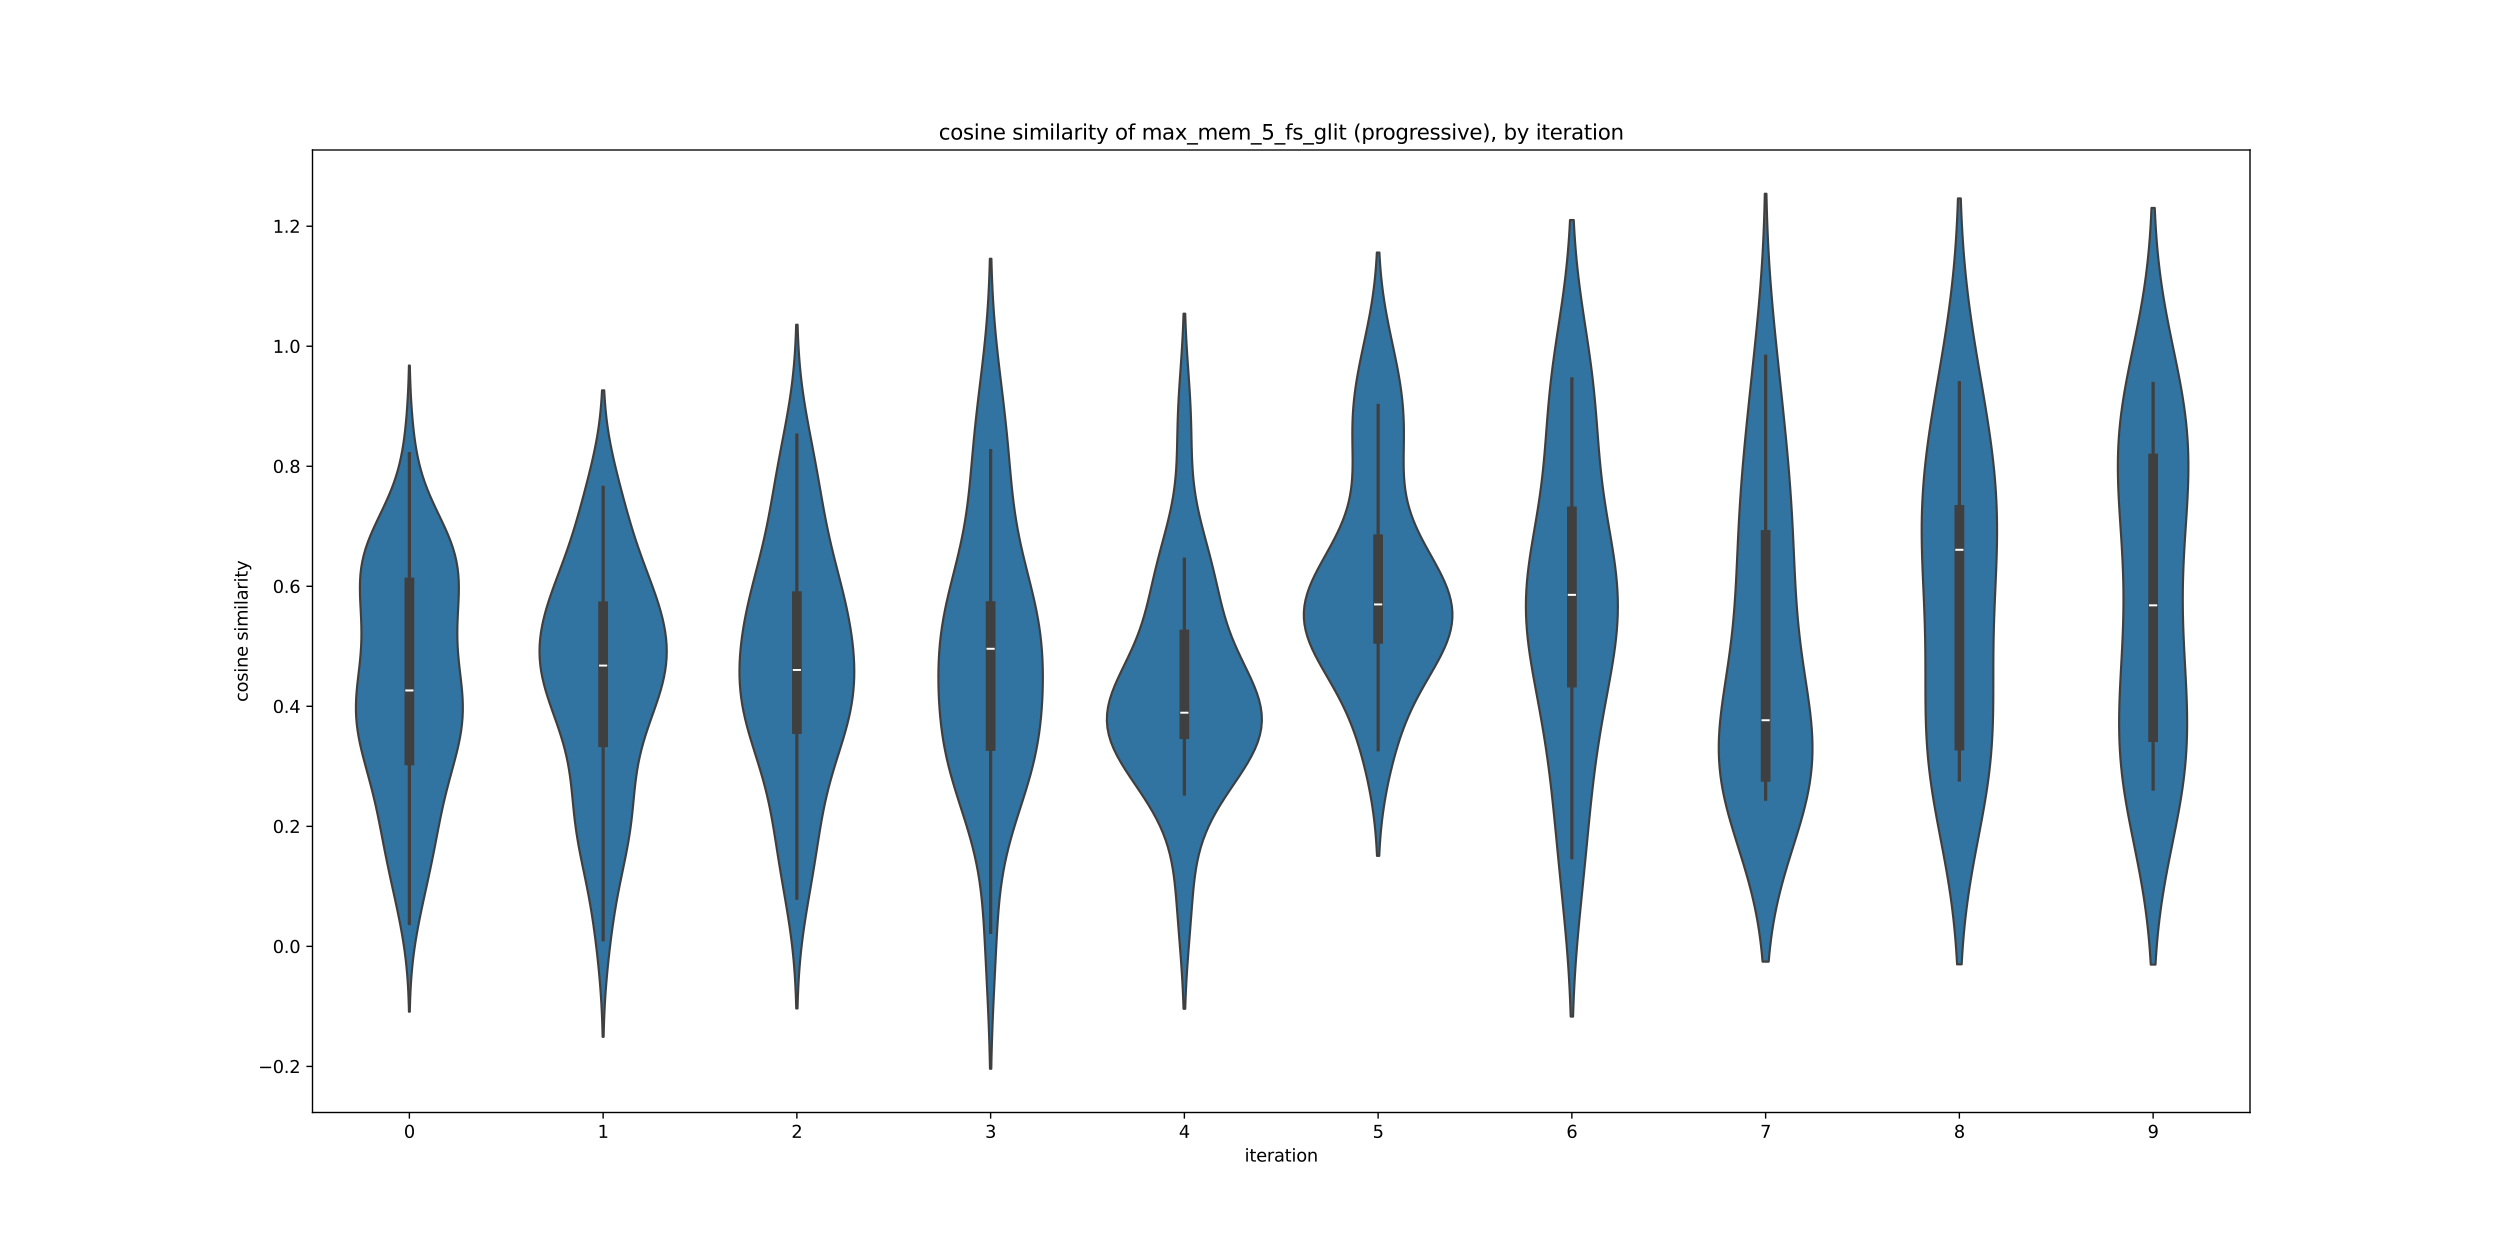 <?xml version="1.0" encoding="utf-8" standalone="no"?>
<!DOCTYPE svg PUBLIC "-//W3C//DTD SVG 1.1//EN"
  "http://www.w3.org/Graphics/SVG/1.1/DTD/svg11.dtd">
<svg xmlns:xlink="http://www.w3.org/1999/xlink" width="1440pt" height="720pt" viewBox="0 0 1440 720" xmlns="http://www.w3.org/2000/svg" version="1.1">
 <defs>
  <style type="text/css">*{stroke-linejoin: round; stroke-linecap: butt}</style>
 </defs>
 <g id="figure_1">
  <g id="patch_1">
   <path d="M 0 720 
L 1440 720 
L 1440 0 
L 0 0 
z
" style="fill: #ffffff"/>
  </g>
  <g id="axes_1">
   <g id="patch_2">
    <path d="M 180 640.8 
L 1296 640.8 
L 1296 86.4 
L 180 86.4 
z
" style="fill: #ffffff"/>
   </g>
   <g id="PolyCollection_1">
    <defs>
     <path id="m265a4cd8a9" d="M 236.041 -137.268 
L 235.559 -137.268 
L 235.463 -141.028 
L 235.339 -144.787 
L 235.18 -148.546 
L 234.98 -152.306 
L 234.734 -156.065 
L 234.437 -159.825 
L 234.085 -163.584 
L 233.676 -167.343 
L 233.207 -171.103 
L 232.681 -174.862 
L 232.099 -178.621 
L 231.464 -182.381 
L 230.781 -186.14 
L 230.057 -189.899 
L 229.299 -193.659 
L 228.512 -197.418 
L 227.706 -201.178 
L 226.888 -204.937 
L 226.065 -208.696 
L 225.244 -212.456 
L 224.432 -216.215 
L 223.634 -219.974 
L 222.853 -223.734 
L 222.091 -227.493 
L 221.347 -231.252 
L 220.617 -235.012 
L 219.894 -238.771 
L 219.168 -242.531 
L 218.43 -246.29 
L 217.667 -250.049 
L 216.869 -253.809 
L 216.029 -257.568 
L 215.142 -261.327 
L 214.208 -265.087 
L 213.232 -268.846 
L 212.224 -272.605 
L 211.201 -276.365 
L 210.182 -280.124 
L 209.191 -283.884 
L 208.252 -287.643 
L 207.393 -291.402 
L 206.637 -295.162 
L 206.008 -298.921 
L 205.523 -302.68 
L 205.194 -306.44 
L 205.027 -310.199 
L 205.017 -313.958 
L 205.151 -317.718 
L 205.409 -321.477 
L 205.761 -325.237 
L 206.176 -328.996 
L 206.618 -332.755 
L 207.05 -336.515 
L 207.442 -340.274 
L 207.766 -344.033 
L 208.005 -347.793 
L 208.147 -351.552 
L 208.191 -355.311 
L 208.146 -359.071 
L 208.026 -362.83 
L 207.855 -366.59 
L 207.662 -370.349 
L 207.48 -374.108 
L 207.347 -377.868 
L 207.301 -381.627 
L 207.38 -385.386 
L 207.619 -389.146 
L 208.048 -392.905 
L 208.689 -396.664 
L 209.553 -400.424 
L 210.641 -404.183 
L 211.939 -407.942 
L 213.422 -411.702 
L 215.054 -415.461 
L 216.79 -419.221 
L 218.583 -422.98 
L 220.38 -426.739 
L 222.136 -430.499 
L 223.809 -434.258 
L 225.367 -438.017 
L 226.788 -441.777 
L 228.059 -445.536 
L 229.178 -449.295 
L 230.151 -453.055 
L 230.99 -456.814 
L 231.709 -460.574 
L 232.325 -464.333 
L 232.855 -468.092 
L 233.312 -471.852 
L 233.708 -475.611 
L 234.054 -479.37 
L 234.356 -483.13 
L 234.619 -486.889 
L 234.846 -490.648 
L 235.041 -494.408 
L 235.205 -498.167 
L 235.342 -501.927 
L 235.454 -505.686 
L 235.543 -509.445 
L 236.057 -509.445 
L 236.057 -509.445 
L 236.146 -505.686 
L 236.258 -501.927 
L 236.395 -498.167 
L 236.559 -494.408 
L 236.754 -490.648 
L 236.981 -486.889 
L 237.244 -483.13 
L 237.546 -479.37 
L 237.892 -475.611 
L 238.288 -471.852 
L 238.745 -468.092 
L 239.275 -464.333 
L 239.891 -460.574 
L 240.61 -456.814 
L 241.449 -453.055 
L 242.422 -449.295 
L 243.541 -445.536 
L 244.812 -441.777 
L 246.233 -438.017 
L 247.791 -434.258 
L 249.464 -430.499 
L 251.22 -426.739 
L 253.017 -422.98 
L 254.81 -419.221 
L 256.546 -415.461 
L 258.178 -411.702 
L 259.661 -407.942 
L 260.959 -404.183 
L 262.047 -400.424 
L 262.911 -396.664 
L 263.552 -392.905 
L 263.981 -389.146 
L 264.22 -385.386 
L 264.299 -381.627 
L 264.253 -377.868 
L 264.12 -374.108 
L 263.938 -370.349 
L 263.745 -366.59 
L 263.574 -362.83 
L 263.454 -359.071 
L 263.409 -355.311 
L 263.453 -351.552 
L 263.595 -347.793 
L 263.834 -344.033 
L 264.158 -340.274 
L 264.55 -336.515 
L 264.982 -332.755 
L 265.424 -328.996 
L 265.839 -325.237 
L 266.191 -321.477 
L 266.449 -317.718 
L 266.583 -313.958 
L 266.573 -310.199 
L 266.406 -306.44 
L 266.077 -302.68 
L 265.592 -298.921 
L 264.963 -295.162 
L 264.207 -291.402 
L 263.348 -287.643 
L 262.409 -283.884 
L 261.418 -280.124 
L 260.399 -276.365 
L 259.376 -272.605 
L 258.368 -268.846 
L 257.392 -265.087 
L 256.458 -261.327 
L 255.571 -257.568 
L 254.731 -253.809 
L 253.933 -250.049 
L 253.17 -246.29 
L 252.432 -242.531 
L 251.706 -238.771 
L 250.983 -235.012 
L 250.253 -231.252 
L 249.509 -227.493 
L 248.747 -223.734 
L 247.966 -219.974 
L 247.168 -216.215 
L 246.356 -212.456 
L 245.535 -208.696 
L 244.712 -204.937 
L 243.894 -201.178 
L 243.088 -197.418 
L 242.301 -193.659 
L 241.543 -189.899 
L 240.819 -186.14 
L 240.136 -182.381 
L 239.501 -178.621 
L 238.919 -174.862 
L 238.393 -171.103 
L 237.924 -167.343 
L 237.515 -163.584 
L 237.163 -159.825 
L 236.866 -156.065 
L 236.62 -152.306 
L 236.42 -148.546 
L 236.261 -144.787 
L 236.137 -141.028 
L 236.041 -137.268 
z
" style="stroke: #3f3f3f; stroke-width: 1.25"/>
    </defs>
    <g clip-path="url(#pce1122c811)">
     <use xlink:href="#m265a4cd8a9" x="0" y="720" style="fill: #3274a1; stroke: #3f3f3f; stroke-width: 1.25"/>
    </g>
   </g>
   <g id="PolyCollection_2">
    <defs>
     <path id="m6cd59abaeb" d="M 347.681 -122.792 
L 347.119 -122.792 
L 347.027 -126.554 
L 346.912 -130.315 
L 346.773 -134.077 
L 346.606 -137.838 
L 346.411 -141.599 
L 346.185 -145.361 
L 345.928 -149.122 
L 345.64 -152.884 
L 345.324 -156.645 
L 344.979 -160.406 
L 344.608 -164.168 
L 344.213 -167.929 
L 343.794 -171.691 
L 343.351 -175.452 
L 342.885 -179.213 
L 342.392 -182.975 
L 341.871 -186.736 
L 341.319 -190.498 
L 340.732 -194.259 
L 340.108 -198.021 
L 339.446 -201.782 
L 338.746 -205.543 
L 338.014 -209.305 
L 337.255 -213.066 
L 336.478 -216.828 
L 335.696 -220.589 
L 334.922 -224.35 
L 334.17 -228.112 
L 333.455 -231.873 
L 332.787 -235.635 
L 332.176 -239.396 
L 331.626 -243.157 
L 331.135 -246.919 
L 330.698 -250.68 
L 330.303 -254.442 
L 329.932 -258.203 
L 329.566 -261.964 
L 329.181 -265.726 
L 328.755 -269.487 
L 328.263 -273.249 
L 327.687 -277.01 
L 327.009 -280.772 
L 326.219 -284.533 
L 325.313 -288.294 
L 324.293 -292.056 
L 323.167 -295.817 
L 321.952 -299.579 
L 320.671 -303.34 
L 319.349 -307.101 
L 318.018 -310.863 
L 316.712 -314.624 
L 315.465 -318.386 
L 314.311 -322.147 
L 313.28 -325.908 
L 312.401 -329.67 
L 311.695 -333.431 
L 311.179 -337.193 
L 310.864 -340.954 
L 310.755 -344.715 
L 310.851 -348.477 
L 311.147 -352.238 
L 311.632 -356 
L 312.294 -359.761 
L 313.118 -363.523 
L 314.086 -367.284 
L 315.178 -371.045 
L 316.375 -374.807 
L 317.656 -378.568 
L 318.998 -382.33 
L 320.381 -386.091 
L 321.784 -389.852 
L 323.187 -393.614 
L 324.573 -397.375 
L 325.928 -401.137 
L 327.242 -404.898 
L 328.508 -408.659 
L 329.724 -412.421 
L 330.891 -416.182 
L 332.014 -419.944 
L 333.1 -423.705 
L 334.154 -427.466 
L 335.183 -431.228 
L 336.193 -434.989 
L 337.186 -438.751 
L 338.161 -442.512 
L 339.116 -446.274 
L 340.044 -450.035 
L 340.938 -453.796 
L 341.789 -457.558 
L 342.588 -461.319 
L 343.327 -465.081 
L 344 -468.842 
L 344.602 -472.603 
L 345.131 -476.365 
L 345.588 -480.126 
L 345.975 -483.888 
L 346.297 -487.649 
L 346.56 -491.41 
L 346.771 -495.172 
L 348.029 -495.172 
L 348.029 -495.172 
L 348.24 -491.41 
L 348.503 -487.649 
L 348.825 -483.888 
L 349.212 -480.126 
L 349.669 -476.365 
L 350.198 -472.603 
L 350.8 -468.842 
L 351.473 -465.081 
L 352.212 -461.319 
L 353.011 -457.558 
L 353.862 -453.796 
L 354.756 -450.035 
L 355.684 -446.274 
L 356.639 -442.512 
L 357.614 -438.751 
L 358.607 -434.989 
L 359.617 -431.228 
L 360.646 -427.466 
L 361.7 -423.705 
L 362.786 -419.944 
L 363.909 -416.182 
L 365.076 -412.421 
L 366.292 -408.659 
L 367.558 -404.898 
L 368.872 -401.137 
L 370.227 -397.375 
L 371.613 -393.614 
L 373.016 -389.852 
L 374.419 -386.091 
L 375.802 -382.33 
L 377.144 -378.568 
L 378.425 -374.807 
L 379.622 -371.045 
L 380.714 -367.284 
L 381.682 -363.523 
L 382.506 -359.761 
L 383.168 -356 
L 383.653 -352.238 
L 383.949 -348.477 
L 384.045 -344.715 
L 383.936 -340.954 
L 383.621 -337.193 
L 383.105 -333.431 
L 382.399 -329.67 
L 381.52 -325.908 
L 380.489 -322.147 
L 379.335 -318.386 
L 378.088 -314.624 
L 376.782 -310.863 
L 375.451 -307.101 
L 374.129 -303.34 
L 372.848 -299.579 
L 371.633 -295.817 
L 370.507 -292.056 
L 369.487 -288.294 
L 368.581 -284.533 
L 367.791 -280.772 
L 367.113 -277.01 
L 366.537 -273.249 
L 366.045 -269.487 
L 365.619 -265.726 
L 365.234 -261.964 
L 364.868 -258.203 
L 364.497 -254.442 
L 364.102 -250.68 
L 363.665 -246.919 
L 363.174 -243.157 
L 362.624 -239.396 
L 362.013 -235.635 
L 361.345 -231.873 
L 360.63 -228.112 
L 359.878 -224.35 
L 359.104 -220.589 
L 358.322 -216.828 
L 357.545 -213.066 
L 356.786 -209.305 
L 356.054 -205.543 
L 355.354 -201.782 
L 354.692 -198.021 
L 354.068 -194.259 
L 353.481 -190.498 
L 352.929 -186.736 
L 352.408 -182.975 
L 351.915 -179.213 
L 351.449 -175.452 
L 351.006 -171.691 
L 350.587 -167.929 
L 350.192 -164.168 
L 349.821 -160.406 
L 349.476 -156.645 
L 349.16 -152.884 
L 348.872 -149.122 
L 348.615 -145.361 
L 348.389 -141.599 
L 348.194 -137.838 
L 348.027 -134.077 
L 347.888 -130.315 
L 347.773 -126.554 
L 347.681 -122.792 
z
" style="stroke: #3f3f3f; stroke-width: 1.25"/>
    </defs>
    <g clip-path="url(#pce1122c811)">
     <use xlink:href="#m6cd59abaeb" x="0" y="720" style="fill: #3274a1; stroke: #3f3f3f; stroke-width: 1.25"/>
    </g>
   </g>
   <g id="PolyCollection_3">
    <defs>
     <path id="m8c1542a470" d="M 459.367 -139.122 
L 458.633 -139.122 
L 458.518 -143.1 
L 458.376 -147.078 
L 458.201 -151.056 
L 457.991 -155.034 
L 457.74 -159.012 
L 457.446 -162.991 
L 457.107 -166.969 
L 456.72 -170.947 
L 456.284 -174.925 
L 455.801 -178.903 
L 455.273 -182.881 
L 454.704 -186.86 
L 454.098 -190.838 
L 453.462 -194.816 
L 452.803 -198.794 
L 452.128 -202.772 
L 451.447 -206.75 
L 450.766 -210.728 
L 450.091 -214.707 
L 449.427 -218.685 
L 448.775 -222.663 
L 448.137 -226.641 
L 447.507 -230.619 
L 446.881 -234.597 
L 446.248 -238.576 
L 445.598 -242.554 
L 444.918 -246.532 
L 444.196 -250.51 
L 443.419 -254.488 
L 442.578 -258.466 
L 441.664 -262.445 
L 440.675 -266.423 
L 439.611 -270.401 
L 438.48 -274.379 
L 437.292 -278.357 
L 436.065 -282.335 
L 434.817 -286.313 
L 433.573 -290.292 
L 432.356 -294.27 
L 431.193 -298.248 
L 430.107 -302.226 
L 429.119 -306.204 
L 428.248 -310.182 
L 427.508 -314.161 
L 426.907 -318.139 
L 426.451 -322.117 
L 426.139 -326.095 
L 425.968 -330.073 
L 425.932 -334.051 
L 426.023 -338.03 
L 426.233 -342.008 
L 426.552 -345.986 
L 426.972 -349.964 
L 427.486 -353.942 
L 428.086 -357.92 
L 428.768 -361.899 
L 429.524 -365.877 
L 430.348 -369.855 
L 431.233 -373.833 
L 432.169 -377.811 
L 433.145 -381.789 
L 434.151 -385.767 
L 435.172 -389.746 
L 436.195 -393.724 
L 437.208 -397.702 
L 438.198 -401.68 
L 439.156 -405.658 
L 440.074 -409.636 
L 440.949 -413.615 
L 441.78 -417.593 
L 442.57 -421.571 
L 443.323 -425.549 
L 444.048 -429.527 
L 444.754 -433.505 
L 445.449 -437.484 
L 446.143 -441.462 
L 446.842 -445.44 
L 447.552 -449.418 
L 448.276 -453.396 
L 449.014 -457.374 
L 449.763 -461.353 
L 450.52 -465.331 
L 451.278 -469.309 
L 452.029 -473.287 
L 452.765 -477.265 
L 453.477 -481.243 
L 454.157 -485.221 
L 454.797 -489.2 
L 455.392 -493.178 
L 455.937 -497.156 
L 456.43 -501.134 
L 456.868 -505.112 
L 457.252 -509.09 
L 457.585 -513.069 
L 457.868 -517.047 
L 458.106 -521.025 
L 458.303 -525.003 
L 458.464 -528.981 
L 458.593 -532.959 
L 459.407 -532.959 
L 459.407 -532.959 
L 459.536 -528.981 
L 459.697 -525.003 
L 459.894 -521.025 
L 460.132 -517.047 
L 460.415 -513.069 
L 460.748 -509.09 
L 461.132 -505.112 
L 461.57 -501.134 
L 462.063 -497.156 
L 462.608 -493.178 
L 463.203 -489.2 
L 463.843 -485.221 
L 464.523 -481.243 
L 465.235 -477.265 
L 465.971 -473.287 
L 466.722 -469.309 
L 467.48 -465.331 
L 468.237 -461.353 
L 468.986 -457.374 
L 469.724 -453.396 
L 470.448 -449.418 
L 471.158 -445.44 
L 471.857 -441.462 
L 472.551 -437.484 
L 473.246 -433.505 
L 473.952 -429.527 
L 474.677 -425.549 
L 475.43 -421.571 
L 476.22 -417.593 
L 477.051 -413.615 
L 477.926 -409.636 
L 478.844 -405.658 
L 479.802 -401.68 
L 480.792 -397.702 
L 481.805 -393.724 
L 482.828 -389.746 
L 483.849 -385.767 
L 484.855 -381.789 
L 485.831 -377.811 
L 486.767 -373.833 
L 487.652 -369.855 
L 488.476 -365.877 
L 489.232 -361.899 
L 489.914 -357.92 
L 490.514 -353.942 
L 491.028 -349.964 
L 491.448 -345.986 
L 491.767 -342.008 
L 491.977 -338.03 
L 492.068 -334.051 
L 492.032 -330.073 
L 491.861 -326.095 
L 491.549 -322.117 
L 491.093 -318.139 
L 490.492 -314.161 
L 489.752 -310.182 
L 488.881 -306.204 
L 487.893 -302.226 
L 486.807 -298.248 
L 485.644 -294.27 
L 484.427 -290.292 
L 483.183 -286.313 
L 481.935 -282.335 
L 480.708 -278.357 
L 479.52 -274.379 
L 478.389 -270.401 
L 477.325 -266.423 
L 476.336 -262.445 
L 475.422 -258.466 
L 474.581 -254.488 
L 473.804 -250.51 
L 473.082 -246.532 
L 472.402 -242.554 
L 471.752 -238.576 
L 471.119 -234.597 
L 470.493 -230.619 
L 469.863 -226.641 
L 469.225 -222.663 
L 468.573 -218.685 
L 467.909 -214.707 
L 467.234 -210.728 
L 466.553 -206.75 
L 465.872 -202.772 
L 465.197 -198.794 
L 464.538 -194.816 
L 463.902 -190.838 
L 463.296 -186.86 
L 462.727 -182.881 
L 462.199 -178.903 
L 461.716 -174.925 
L 461.28 -170.947 
L 460.893 -166.969 
L 460.554 -162.991 
L 460.26 -159.012 
L 460.009 -155.034 
L 459.799 -151.056 
L 459.624 -147.078 
L 459.482 -143.1 
L 459.367 -139.122 
z
" style="stroke: #3f3f3f; stroke-width: 1.25"/>
    </defs>
    <g clip-path="url(#pce1122c811)">
     <use xlink:href="#m8c1542a470" x="0" y="720" style="fill: #3274a1; stroke: #3f3f3f; stroke-width: 1.25"/>
    </g>
   </g>
   <g id="PolyCollection_4">
    <defs>
     <path id="m6bb430cbfd" d="M 570.969 -104.4 
L 570.231 -104.4 
L 570.134 -109.113 
L 570.019 -113.825 
L 569.886 -118.538 
L 569.735 -123.251 
L 569.566 -127.964 
L 569.38 -132.676 
L 569.179 -137.389 
L 568.966 -142.102 
L 568.744 -146.814 
L 568.515 -151.527 
L 568.283 -156.24 
L 568.05 -160.952 
L 567.815 -165.665 
L 567.58 -170.378 
L 567.339 -175.091 
L 567.089 -179.803 
L 566.821 -184.516 
L 566.523 -189.229 
L 566.185 -193.941 
L 565.79 -198.654 
L 565.323 -203.367 
L 564.77 -208.079 
L 564.116 -212.792 
L 563.349 -217.505 
L 562.462 -222.218 
L 561.451 -226.93 
L 560.319 -231.643 
L 559.072 -236.356 
L 557.726 -241.068 
L 556.3 -245.781 
L 554.817 -250.494 
L 553.307 -255.206 
L 551.798 -259.919 
L 550.321 -264.632 
L 548.904 -269.345 
L 547.57 -274.057 
L 546.341 -278.77 
L 545.231 -283.483 
L 544.247 -288.195 
L 543.393 -292.908 
L 542.666 -297.621 
L 542.059 -302.333 
L 541.564 -307.046 
L 541.171 -311.759 
L 540.874 -316.472 
L 540.666 -321.184 
L 540.546 -325.897 
L 540.514 -330.61 
L 540.577 -335.322 
L 540.741 -340.035 
L 541.016 -344.748 
L 541.409 -349.46 
L 541.926 -354.173 
L 542.571 -358.886 
L 543.341 -363.599 
L 544.228 -368.311 
L 545.219 -373.024 
L 546.296 -377.737 
L 547.435 -382.449 
L 548.611 -387.162 
L 549.797 -391.875 
L 550.967 -396.587 
L 552.097 -401.3 
L 553.167 -406.013 
L 554.16 -410.726 
L 555.068 -415.438 
L 555.885 -420.151 
L 556.614 -424.864 
L 557.26 -429.576 
L 557.833 -434.289 
L 558.347 -439.002 
L 558.815 -443.714 
L 559.253 -448.427 
L 559.675 -453.14 
L 560.094 -457.853 
L 560.522 -462.565 
L 560.965 -467.278 
L 561.43 -471.991 
L 561.92 -476.703 
L 562.434 -481.416 
L 562.97 -486.129 
L 563.523 -490.842 
L 564.088 -495.554 
L 564.658 -500.267 
L 565.226 -504.98 
L 565.784 -509.692 
L 566.324 -514.405 
L 566.841 -519.118 
L 567.328 -523.83 
L 567.782 -528.543 
L 568.198 -533.256 
L 568.575 -537.969 
L 568.912 -542.681 
L 569.208 -547.394 
L 569.466 -552.107 
L 569.687 -556.819 
L 569.873 -561.532 
L 570.029 -566.245 
L 570.156 -570.957 
L 571.044 -570.957 
L 571.044 -570.957 
L 571.171 -566.245 
L 571.327 -561.532 
L 571.513 -556.819 
L 571.734 -552.107 
L 571.992 -547.394 
L 572.288 -542.681 
L 572.625 -537.969 
L 573.002 -533.256 
L 573.418 -528.543 
L 573.872 -523.83 
L 574.359 -519.118 
L 574.876 -514.405 
L 575.416 -509.692 
L 575.974 -504.98 
L 576.542 -500.267 
L 577.112 -495.554 
L 577.677 -490.842 
L 578.23 -486.129 
L 578.766 -481.416 
L 579.28 -476.703 
L 579.77 -471.991 
L 580.235 -467.278 
L 580.678 -462.565 
L 581.106 -457.853 
L 581.525 -453.14 
L 581.947 -448.427 
L 582.385 -443.714 
L 582.853 -439.002 
L 583.367 -434.289 
L 583.94 -429.576 
L 584.586 -424.864 
L 585.315 -420.151 
L 586.132 -415.438 
L 587.04 -410.726 
L 588.033 -406.013 
L 589.103 -401.3 
L 590.233 -396.587 
L 591.403 -391.875 
L 592.589 -387.162 
L 593.765 -382.449 
L 594.904 -377.737 
L 595.981 -373.024 
L 596.972 -368.311 
L 597.859 -363.599 
L 598.629 -358.886 
L 599.274 -354.173 
L 599.791 -349.46 
L 600.184 -344.748 
L 600.459 -340.035 
L 600.623 -335.322 
L 600.686 -330.61 
L 600.654 -325.897 
L 600.534 -321.184 
L 600.326 -316.472 
L 600.029 -311.759 
L 599.636 -307.046 
L 599.141 -302.333 
L 598.534 -297.621 
L 597.807 -292.908 
L 596.953 -288.195 
L 595.969 -283.483 
L 594.859 -278.77 
L 593.63 -274.057 
L 592.296 -269.345 
L 590.879 -264.632 
L 589.402 -259.919 
L 587.893 -255.206 
L 586.383 -250.494 
L 584.9 -245.781 
L 583.474 -241.068 
L 582.128 -236.356 
L 580.881 -231.643 
L 579.749 -226.93 
L 578.738 -222.218 
L 577.851 -217.505 
L 577.084 -212.792 
L 576.43 -208.079 
L 575.877 -203.367 
L 575.41 -198.654 
L 575.015 -193.941 
L 574.677 -189.229 
L 574.379 -184.516 
L 574.111 -179.803 
L 573.861 -175.091 
L 573.62 -170.378 
L 573.385 -165.665 
L 573.15 -160.952 
L 572.917 -156.24 
L 572.685 -151.527 
L 572.456 -146.814 
L 572.234 -142.102 
L 572.021 -137.389 
L 571.82 -132.676 
L 571.634 -127.964 
L 571.465 -123.251 
L 571.314 -118.538 
L 571.181 -113.825 
L 571.066 -109.113 
L 570.969 -104.4 
z
" style="stroke: #3f3f3f; stroke-width: 1.25"/>
    </defs>
    <g clip-path="url(#pce1122c811)">
     <use xlink:href="#m6bb430cbfd" x="0" y="720" style="fill: #3274a1; stroke: #3f3f3f; stroke-width: 1.25"/>
    </g>
   </g>
   <g id="PolyCollection_5">
    <defs>
     <path id="m2283af1501" d="M 682.682 -138.958 
L 681.718 -138.958 
L 681.581 -143.002 
L 681.418 -147.046 
L 681.228 -151.09 
L 681.01 -155.134 
L 680.766 -159.178 
L 680.498 -163.222 
L 680.21 -167.266 
L 679.907 -171.31 
L 679.594 -175.354 
L 679.276 -179.398 
L 678.958 -183.442 
L 678.643 -187.486 
L 678.331 -191.53 
L 678.019 -195.574 
L 677.701 -199.618 
L 677.364 -203.662 
L 676.994 -207.706 
L 676.57 -211.75 
L 676.068 -215.794 
L 675.461 -219.838 
L 674.722 -223.882 
L 673.821 -227.926 
L 672.734 -231.97 
L 671.44 -236.014 
L 669.921 -240.058 
L 668.171 -244.102 
L 666.191 -248.146 
L 663.992 -252.19 
L 661.597 -256.234 
L 659.041 -260.278 
L 656.37 -264.322 
L 653.64 -268.366 
L 650.916 -272.41 
L 648.268 -276.454 
L 645.772 -280.498 
L 643.499 -284.542 
L 641.519 -288.586 
L 639.894 -292.63 
L 638.673 -296.674 
L 637.889 -300.718 
L 637.56 -304.762 
L 637.683 -308.806 
L 638.237 -312.85 
L 639.184 -316.894 
L 640.472 -320.938 
L 642.036 -324.982 
L 643.804 -329.026 
L 645.702 -333.07 
L 647.66 -337.114 
L 649.612 -341.158 
L 651.502 -345.202 
L 653.29 -349.246 
L 654.945 -353.29 
L 656.455 -357.334 
L 657.818 -361.378 
L 659.046 -365.422 
L 660.158 -369.466 
L 661.183 -373.51 
L 662.148 -377.554 
L 663.084 -381.598 
L 664.015 -385.642 
L 664.964 -389.686 
L 665.944 -393.73 
L 666.96 -397.774 
L 668.01 -401.818 
L 669.085 -405.862 
L 670.17 -409.906 
L 671.244 -413.95 
L 672.285 -417.994 
L 673.271 -422.038 
L 674.182 -426.082 
L 675 -430.126 
L 675.714 -434.17 
L 676.318 -438.214 
L 676.812 -442.258 
L 677.202 -446.302 
L 677.498 -450.346 
L 677.716 -454.39 
L 677.873 -458.434 
L 677.988 -462.478 
L 678.081 -466.522 
L 678.168 -470.566 
L 678.265 -474.61 
L 678.383 -478.654 
L 678.529 -482.698 
L 678.706 -486.742 
L 678.916 -490.786 
L 679.154 -494.83 
L 679.414 -498.874 
L 679.69 -502.918 
L 679.973 -506.962 
L 680.255 -511.006 
L 680.528 -515.05 
L 680.785 -519.094 
L 681.022 -523.138 
L 681.236 -527.182 
L 681.423 -531.226 
L 681.584 -535.27 
L 681.72 -539.314 
L 682.68 -539.314 
L 682.68 -539.314 
L 682.816 -535.27 
L 682.977 -531.226 
L 683.164 -527.182 
L 683.378 -523.138 
L 683.615 -519.094 
L 683.872 -515.05 
L 684.145 -511.006 
L 684.427 -506.962 
L 684.71 -502.918 
L 684.986 -498.874 
L 685.246 -494.83 
L 685.484 -490.786 
L 685.694 -486.742 
L 685.871 -482.698 
L 686.017 -478.654 
L 686.135 -474.61 
L 686.232 -470.566 
L 686.319 -466.522 
L 686.412 -462.478 
L 686.527 -458.434 
L 686.684 -454.39 
L 686.902 -450.346 
L 687.198 -446.302 
L 687.588 -442.258 
L 688.082 -438.214 
L 688.686 -434.17 
L 689.4 -430.126 
L 690.218 -426.082 
L 691.129 -422.038 
L 692.115 -417.994 
L 693.156 -413.95 
L 694.23 -409.906 
L 695.315 -405.862 
L 696.39 -401.818 
L 697.44 -397.774 
L 698.456 -393.73 
L 699.436 -389.686 
L 700.385 -385.642 
L 701.316 -381.598 
L 702.252 -377.554 
L 703.217 -373.51 
L 704.242 -369.466 
L 705.354 -365.422 
L 706.582 -361.378 
L 707.945 -357.334 
L 709.455 -353.29 
L 711.11 -349.246 
L 712.898 -345.202 
L 714.788 -341.158 
L 716.74 -337.114 
L 718.698 -333.07 
L 720.596 -329.026 
L 722.364 -324.982 
L 723.928 -320.938 
L 725.216 -316.894 
L 726.163 -312.85 
L 726.717 -308.806 
L 726.84 -304.762 
L 726.511 -300.718 
L 725.727 -296.674 
L 724.506 -292.63 
L 722.881 -288.586 
L 720.901 -284.542 
L 718.628 -280.498 
L 716.132 -276.454 
L 713.484 -272.41 
L 710.76 -268.366 
L 708.03 -264.322 
L 705.359 -260.278 
L 702.803 -256.234 
L 700.408 -252.19 
L 698.209 -248.146 
L 696.229 -244.102 
L 694.479 -240.058 
L 692.96 -236.014 
L 691.666 -231.97 
L 690.579 -227.926 
L 689.678 -223.882 
L 688.939 -219.838 
L 688.332 -215.794 
L 687.83 -211.75 
L 687.406 -207.706 
L 687.036 -203.662 
L 686.699 -199.618 
L 686.381 -195.574 
L 686.069 -191.53 
L 685.757 -187.486 
L 685.442 -183.442 
L 685.124 -179.398 
L 684.806 -175.354 
L 684.493 -171.31 
L 684.19 -167.266 
L 683.902 -163.222 
L 683.634 -159.178 
L 683.39 -155.134 
L 683.172 -151.09 
L 682.982 -147.046 
L 682.819 -143.002 
L 682.682 -138.958 
z
" style="stroke: #3f3f3f; stroke-width: 1.25"/>
    </defs>
    <g clip-path="url(#pce1122c811)">
     <use xlink:href="#m2283af1501" x="0" y="720" style="fill: #3274a1; stroke: #3f3f3f; stroke-width: 1.25"/>
    </g>
   </g>
   <g id="PolyCollection_6">
    <defs>
     <path id="m7a6e10dc85" d="M 794.444 -227.021 
L 793.156 -227.021 
L 792.978 -230.531 
L 792.764 -234.041 
L 792.509 -237.552 
L 792.209 -241.062 
L 791.861 -244.572 
L 791.463 -248.083 
L 791.012 -251.593 
L 790.508 -255.103 
L 789.952 -258.613 
L 789.342 -262.124 
L 788.68 -265.634 
L 787.968 -269.144 
L 787.206 -272.655 
L 786.394 -276.165 
L 785.531 -279.675 
L 784.614 -283.185 
L 783.64 -286.696 
L 782.602 -290.206 
L 781.493 -293.716 
L 780.304 -297.227 
L 779.026 -300.737 
L 777.65 -304.247 
L 776.17 -307.757 
L 774.582 -311.268 
L 772.885 -314.778 
L 771.086 -318.288 
L 769.195 -321.798 
L 767.231 -325.309 
L 765.219 -328.819 
L 763.191 -332.329 
L 761.185 -335.84 
L 759.243 -339.35 
L 757.409 -342.86 
L 755.73 -346.37 
L 754.25 -349.881 
L 753.009 -353.391 
L 752.043 -356.901 
L 751.379 -360.412 
L 751.036 -363.922 
L 751.023 -367.432 
L 751.339 -370.942 
L 751.973 -374.453 
L 752.906 -377.963 
L 754.108 -381.473 
L 755.546 -384.984 
L 757.178 -388.494 
L 758.96 -392.004 
L 760.847 -395.514 
L 762.791 -399.025 
L 764.749 -402.535 
L 766.677 -406.045 
L 768.538 -409.556 
L 770.295 -413.066 
L 771.922 -416.576 
L 773.395 -420.086 
L 774.697 -423.597 
L 775.82 -427.107 
L 776.76 -430.617 
L 777.52 -434.127 
L 778.109 -437.638 
L 778.541 -441.148 
L 778.834 -444.658 
L 779.01 -448.169 
L 779.091 -451.679 
L 779.105 -455.189 
L 779.074 -458.699 
L 779.023 -462.21 
L 778.976 -465.72 
L 778.95 -469.23 
L 778.963 -472.741 
L 779.029 -476.251 
L 779.157 -479.761 
L 779.353 -483.271 
L 779.622 -486.782 
L 779.965 -490.292 
L 780.379 -493.802 
L 780.86 -497.313 
L 781.403 -500.823 
L 782.001 -504.333 
L 782.647 -507.843 
L 783.331 -511.354 
L 784.044 -514.864 
L 784.776 -518.374 
L 785.519 -521.884 
L 786.262 -525.395 
L 786.996 -528.905 
L 787.711 -532.415 
L 788.401 -535.926 
L 789.057 -539.436 
L 789.673 -542.946 
L 790.245 -546.456 
L 790.769 -549.967 
L 791.242 -553.477 
L 791.665 -556.987 
L 792.037 -560.498 
L 792.361 -564.008 
L 792.639 -567.518 
L 792.873 -571.028 
L 793.069 -574.539 
L 794.531 -574.539 
L 794.531 -574.539 
L 794.727 -571.028 
L 794.961 -567.518 
L 795.239 -564.008 
L 795.563 -560.498 
L 795.935 -556.987 
L 796.358 -553.477 
L 796.831 -549.967 
L 797.355 -546.456 
L 797.927 -542.946 
L 798.543 -539.436 
L 799.199 -535.926 
L 799.889 -532.415 
L 800.604 -528.905 
L 801.338 -525.395 
L 802.081 -521.884 
L 802.824 -518.374 
L 803.556 -514.864 
L 804.269 -511.354 
L 804.953 -507.843 
L 805.599 -504.333 
L 806.197 -500.823 
L 806.74 -497.313 
L 807.221 -493.802 
L 807.635 -490.292 
L 807.978 -486.782 
L 808.247 -483.271 
L 808.443 -479.761 
L 808.571 -476.251 
L 808.637 -472.741 
L 808.65 -469.23 
L 808.624 -465.72 
L 808.577 -462.21 
L 808.526 -458.699 
L 808.495 -455.189 
L 808.509 -451.679 
L 808.59 -448.169 
L 808.766 -444.658 
L 809.059 -441.148 
L 809.491 -437.638 
L 810.08 -434.127 
L 810.84 -430.617 
L 811.78 -427.107 
L 812.903 -423.597 
L 814.205 -420.086 
L 815.678 -416.576 
L 817.305 -413.066 
L 819.062 -409.556 
L 820.923 -406.045 
L 822.851 -402.535 
L 824.809 -399.025 
L 826.753 -395.514 
L 828.64 -392.004 
L 830.422 -388.494 
L 832.054 -384.984 
L 833.492 -381.473 
L 834.694 -377.963 
L 835.627 -374.453 
L 836.261 -370.942 
L 836.577 -367.432 
L 836.564 -363.922 
L 836.221 -360.412 
L 835.557 -356.901 
L 834.591 -353.391 
L 833.35 -349.881 
L 831.87 -346.37 
L 830.191 -342.86 
L 828.357 -339.35 
L 826.415 -335.84 
L 824.409 -332.329 
L 822.381 -328.819 
L 820.369 -325.309 
L 818.405 -321.798 
L 816.514 -318.288 
L 814.715 -314.778 
L 813.018 -311.268 
L 811.43 -307.757 
L 809.95 -304.247 
L 808.574 -300.737 
L 807.296 -297.227 
L 806.107 -293.716 
L 804.998 -290.206 
L 803.96 -286.696 
L 802.986 -283.185 
L 802.069 -279.675 
L 801.206 -276.165 
L 800.394 -272.655 
L 799.632 -269.144 
L 798.92 -265.634 
L 798.258 -262.124 
L 797.649 -258.613 
L 797.092 -255.103 
L 796.588 -251.593 
L 796.137 -248.083 
L 795.739 -244.572 
L 795.391 -241.062 
L 795.091 -237.552 
L 794.836 -234.041 
L 794.622 -230.531 
L 794.444 -227.021 
z
" style="stroke: #3f3f3f; stroke-width: 1.25"/>
    </defs>
    <g clip-path="url(#pce1122c811)">
     <use xlink:href="#m7a6e10dc85" x="0" y="720" style="fill: #3274a1; stroke: #3f3f3f; stroke-width: 1.25"/>
    </g>
   </g>
   <g id="PolyCollection_7">
    <defs>
     <path id="mf203b821e5" d="M 906.08 -134.45 
L 904.72 -134.45 
L 904.565 -139.085 
L 904.385 -143.719 
L 904.178 -148.354 
L 903.943 -152.988 
L 903.678 -157.623 
L 903.385 -162.257 
L 903.062 -166.892 
L 902.711 -171.526 
L 902.335 -176.161 
L 901.936 -180.795 
L 901.516 -185.43 
L 901.08 -190.064 
L 900.632 -194.699 
L 900.174 -199.333 
L 899.711 -203.968 
L 899.245 -208.602 
L 898.781 -213.237 
L 898.319 -217.871 
L 897.861 -222.506 
L 897.406 -227.14 
L 896.955 -231.775 
L 896.505 -236.409 
L 896.055 -241.044 
L 895.6 -245.678 
L 895.137 -250.313 
L 894.662 -254.947 
L 894.171 -259.582 
L 893.66 -264.216 
L 893.125 -268.851 
L 892.562 -273.485 
L 891.968 -278.12 
L 891.34 -282.754 
L 890.676 -287.389 
L 889.977 -292.023 
L 889.242 -296.658 
L 888.473 -301.292 
L 887.673 -305.927 
L 886.847 -310.561 
L 886.002 -315.196 
L 885.146 -319.83 
L 884.291 -324.465 
L 883.448 -329.099 
L 882.632 -333.734 
L 881.858 -338.368 
L 881.143 -343.003 
L 880.502 -347.637 
L 879.952 -352.272 
L 879.507 -356.906 
L 879.179 -361.541 
L 878.978 -366.175 
L 878.91 -370.81 
L 878.978 -375.444 
L 879.179 -380.079 
L 879.507 -384.713 
L 879.953 -389.348 
L 880.502 -393.982 
L 881.139 -398.617 
L 881.845 -403.251 
L 882.598 -407.886 
L 883.381 -412.52 
L 884.171 -417.155 
L 884.952 -421.789 
L 885.708 -426.424 
L 886.425 -431.058 
L 887.095 -435.693 
L 887.712 -440.327 
L 888.273 -444.962 
L 888.78 -449.596 
L 889.239 -454.23 
L 889.656 -458.865 
L 890.041 -463.499 
L 890.406 -468.134 
L 890.761 -472.768 
L 891.12 -477.403 
L 891.492 -482.037 
L 891.889 -486.672 
L 892.317 -491.306 
L 892.783 -495.941 
L 893.29 -500.575 
L 893.84 -505.21 
L 894.43 -509.844 
L 895.057 -514.479 
L 895.716 -519.113 
L 896.399 -523.748 
L 897.098 -528.382 
L 897.803 -533.017 
L 898.505 -537.651 
L 899.195 -542.286 
L 899.864 -546.92 
L 900.504 -551.555 
L 901.108 -556.189 
L 901.672 -560.824 
L 902.192 -565.458 
L 902.665 -570.093 
L 903.089 -574.727 
L 903.467 -579.362 
L 903.798 -583.996 
L 904.085 -588.631 
L 904.331 -593.265 
L 906.469 -593.265 
L 906.469 -593.265 
L 906.715 -588.631 
L 907.002 -583.996 
L 907.333 -579.362 
L 907.711 -574.727 
L 908.135 -570.093 
L 908.608 -565.458 
L 909.128 -560.824 
L 909.692 -556.189 
L 910.296 -551.555 
L 910.936 -546.92 
L 911.605 -542.286 
L 912.295 -537.651 
L 912.997 -533.017 
L 913.702 -528.382 
L 914.401 -523.748 
L 915.084 -519.113 
L 915.743 -514.479 
L 916.37 -509.844 
L 916.96 -505.21 
L 917.51 -500.575 
L 918.017 -495.941 
L 918.483 -491.306 
L 918.911 -486.672 
L 919.308 -482.037 
L 919.68 -477.403 
L 920.039 -472.768 
L 920.394 -468.134 
L 920.759 -463.499 
L 921.144 -458.865 
L 921.561 -454.23 
L 922.02 -449.596 
L 922.527 -444.962 
L 923.088 -440.327 
L 923.705 -435.693 
L 924.375 -431.058 
L 925.092 -426.424 
L 925.848 -421.789 
L 926.629 -417.155 
L 927.419 -412.52 
L 928.202 -407.886 
L 928.955 -403.251 
L 929.661 -398.617 
L 930.298 -393.982 
L 930.847 -389.348 
L 931.293 -384.713 
L 931.621 -380.079 
L 931.822 -375.444 
L 931.89 -370.81 
L 931.822 -366.175 
L 931.621 -361.541 
L 931.293 -356.906 
L 930.848 -352.272 
L 930.298 -347.637 
L 929.657 -343.003 
L 928.942 -338.368 
L 928.168 -333.734 
L 927.352 -329.099 
L 926.509 -324.465 
L 925.654 -319.83 
L 924.798 -315.196 
L 923.953 -310.561 
L 923.127 -305.927 
L 922.327 -301.292 
L 921.558 -296.658 
L 920.823 -292.023 
L 920.124 -287.389 
L 919.46 -282.754 
L 918.832 -278.12 
L 918.238 -273.485 
L 917.675 -268.851 
L 917.14 -264.216 
L 916.629 -259.582 
L 916.138 -254.947 
L 915.663 -250.313 
L 915.2 -245.678 
L 914.745 -241.044 
L 914.295 -236.409 
L 913.845 -231.775 
L 913.394 -227.14 
L 912.939 -222.506 
L 912.481 -217.871 
L 912.019 -213.237 
L 911.555 -208.602 
L 911.089 -203.968 
L 910.626 -199.333 
L 910.168 -194.699 
L 909.72 -190.064 
L 909.284 -185.43 
L 908.864 -180.795 
L 908.465 -176.161 
L 908.089 -171.526 
L 907.738 -166.892 
L 907.415 -162.257 
L 907.122 -157.623 
L 906.857 -152.988 
L 906.622 -148.354 
L 906.415 -143.719 
L 906.235 -139.085 
L 906.08 -134.45 
z
" style="stroke: #3f3f3f; stroke-width: 1.25"/>
    </defs>
    <g clip-path="url(#pce1122c811)">
     <use xlink:href="#mf203b821e5" x="0" y="720" style="fill: #3274a1; stroke: #3f3f3f; stroke-width: 1.25"/>
    </g>
   </g>
   <g id="PolyCollection_8">
    <defs>
     <path id="m5d05a30ab3" d="M 1018.761 -166.108 
L 1015.239 -166.108 
L 1014.836 -170.575 
L 1014.363 -175.043 
L 1013.814 -179.51 
L 1013.184 -183.978 
L 1012.466 -188.446 
L 1011.659 -192.913 
L 1010.76 -197.381 
L 1009.77 -201.848 
L 1008.692 -206.316 
L 1007.531 -210.784 
L 1006.294 -215.251 
L 1004.994 -219.719 
L 1003.644 -224.186 
L 1002.26 -228.654 
L 1000.86 -233.122 
L 999.465 -237.589 
L 998.095 -242.057 
L 996.774 -246.524 
L 995.522 -250.992 
L 994.362 -255.46 
L 993.311 -259.927 
L 992.387 -264.395 
L 991.603 -268.862 
L 990.971 -273.33 
L 990.496 -277.798 
L 990.18 -282.265 
L 990.022 -286.733 
L 990.017 -291.2 
L 990.153 -295.668 
L 990.419 -300.136 
L 990.798 -304.603 
L 991.274 -309.071 
L 991.828 -313.538 
L 992.44 -318.006 
L 993.091 -322.474 
L 993.764 -326.941 
L 994.441 -331.409 
L 995.108 -335.876 
L 995.752 -340.344 
L 996.364 -344.812 
L 996.937 -349.279 
L 997.464 -353.747 
L 997.945 -358.214 
L 998.378 -362.682 
L 998.766 -367.15 
L 999.111 -371.617 
L 999.419 -376.085 
L 999.694 -380.552 
L 999.942 -385.02 
L 1000.17 -389.488 
L 1000.384 -393.955 
L 1000.59 -398.423 
L 1000.793 -402.89 
L 1000.999 -407.358 
L 1001.212 -411.826 
L 1001.437 -416.293 
L 1001.675 -420.761 
L 1001.93 -425.228 
L 1002.204 -429.696 
L 1002.498 -434.164 
L 1002.811 -438.631 
L 1003.145 -443.099 
L 1003.498 -447.566 
L 1003.869 -452.034 
L 1004.258 -456.502 
L 1004.662 -460.969 
L 1005.081 -465.437 
L 1005.512 -469.904 
L 1005.954 -474.372 
L 1006.405 -478.84 
L 1006.864 -483.307 
L 1007.328 -487.775 
L 1007.797 -492.242 
L 1008.268 -496.71 
L 1008.742 -501.178 
L 1009.215 -505.645 
L 1009.688 -510.113 
L 1010.157 -514.58 
L 1010.622 -519.048 
L 1011.08 -523.516 
L 1011.531 -527.983 
L 1011.971 -532.451 
L 1012.399 -536.918 
L 1012.813 -541.386 
L 1013.211 -545.854 
L 1013.591 -550.321 
L 1013.952 -554.789 
L 1014.291 -559.256 
L 1014.608 -563.724 
L 1014.903 -568.192 
L 1015.173 -572.659 
L 1015.421 -577.127 
L 1015.644 -581.594 
L 1015.844 -586.062 
L 1016.023 -590.53 
L 1016.18 -594.997 
L 1016.317 -599.465 
L 1016.436 -603.932 
L 1016.537 -608.4 
L 1017.463 -608.4 
L 1017.463 -608.4 
L 1017.564 -603.932 
L 1017.683 -599.465 
L 1017.82 -594.997 
L 1017.977 -590.53 
L 1018.156 -586.062 
L 1018.356 -581.594 
L 1018.579 -577.127 
L 1018.827 -572.659 
L 1019.097 -568.192 
L 1019.392 -563.724 
L 1019.709 -559.256 
L 1020.048 -554.789 
L 1020.409 -550.321 
L 1020.789 -545.854 
L 1021.187 -541.386 
L 1021.601 -536.918 
L 1022.029 -532.451 
L 1022.469 -527.983 
L 1022.92 -523.516 
L 1023.378 -519.048 
L 1023.843 -514.58 
L 1024.312 -510.113 
L 1024.785 -505.645 
L 1025.258 -501.178 
L 1025.732 -496.71 
L 1026.203 -492.242 
L 1026.672 -487.775 
L 1027.136 -483.307 
L 1027.595 -478.84 
L 1028.046 -474.372 
L 1028.488 -469.904 
L 1028.919 -465.437 
L 1029.338 -460.969 
L 1029.742 -456.502 
L 1030.131 -452.034 
L 1030.502 -447.566 
L 1030.855 -443.099 
L 1031.189 -438.631 
L 1031.502 -434.164 
L 1031.796 -429.696 
L 1032.07 -425.228 
L 1032.325 -420.761 
L 1032.563 -416.293 
L 1032.788 -411.826 
L 1033.001 -407.358 
L 1033.207 -402.89 
L 1033.41 -398.423 
L 1033.616 -393.955 
L 1033.83 -389.488 
L 1034.058 -385.02 
L 1034.306 -380.552 
L 1034.581 -376.085 
L 1034.889 -371.617 
L 1035.234 -367.15 
L 1035.622 -362.682 
L 1036.055 -358.214 
L 1036.536 -353.747 
L 1037.063 -349.279 
L 1037.636 -344.812 
L 1038.248 -340.344 
L 1038.892 -335.876 
L 1039.559 -331.409 
L 1040.236 -326.941 
L 1040.909 -322.474 
L 1041.56 -318.006 
L 1042.172 -313.538 
L 1042.726 -309.071 
L 1043.202 -304.603 
L 1043.581 -300.136 
L 1043.847 -295.668 
L 1043.983 -291.2 
L 1043.978 -286.733 
L 1043.82 -282.265 
L 1043.504 -277.798 
L 1043.029 -273.33 
L 1042.397 -268.862 
L 1041.613 -264.395 
L 1040.689 -259.927 
L 1039.638 -255.46 
L 1038.478 -250.992 
L 1037.226 -246.524 
L 1035.905 -242.057 
L 1034.535 -237.589 
L 1033.14 -233.122 
L 1031.74 -228.654 
L 1030.356 -224.186 
L 1029.006 -219.719 
L 1027.706 -215.251 
L 1026.469 -210.784 
L 1025.308 -206.316 
L 1024.23 -201.848 
L 1023.24 -197.381 
L 1022.341 -192.913 
L 1021.534 -188.446 
L 1020.816 -183.978 
L 1020.186 -179.51 
L 1019.637 -175.043 
L 1019.164 -170.575 
L 1018.761 -166.108 
z
" style="stroke: #3f3f3f; stroke-width: 1.25"/>
    </defs>
    <g clip-path="url(#pce1122c811)">
     <use xlink:href="#m5d05a30ab3" x="0" y="720" style="fill: #3274a1; stroke: #3f3f3f; stroke-width: 1.25"/>
    </g>
   </g>
   <g id="PolyCollection_9">
    <defs>
     <path id="m97c6fe379e" d="M 1129.915 -164.539 
L 1127.285 -164.539 
L 1127.026 -168.995 
L 1126.728 -173.452 
L 1126.389 -177.908 
L 1126.006 -182.364 
L 1125.576 -186.821 
L 1125.098 -191.277 
L 1124.571 -195.733 
L 1123.995 -200.19 
L 1123.372 -204.646 
L 1122.701 -209.102 
L 1121.988 -213.558 
L 1121.236 -218.015 
L 1120.45 -222.471 
L 1119.637 -226.927 
L 1118.803 -231.384 
L 1117.958 -235.84 
L 1117.11 -240.296 
L 1116.269 -244.753 
L 1115.443 -249.209 
L 1114.643 -253.665 
L 1113.877 -258.122 
L 1113.154 -262.578 
L 1112.481 -267.034 
L 1111.865 -271.491 
L 1111.311 -275.947 
L 1110.821 -280.403 
L 1110.399 -284.859 
L 1110.042 -289.316 
L 1109.75 -293.772 
L 1109.519 -298.228 
L 1109.343 -302.685 
L 1109.217 -307.141 
L 1109.133 -311.597 
L 1109.082 -316.054 
L 1109.056 -320.51 
L 1109.046 -324.966 
L 1109.042 -329.423 
L 1109.038 -333.879 
L 1109.025 -338.335 
L 1108.997 -342.792 
L 1108.95 -347.248 
L 1108.879 -351.704 
L 1108.784 -356.16 
L 1108.664 -360.617 
L 1108.52 -365.073 
L 1108.355 -369.529 
L 1108.174 -373.986 
L 1107.982 -378.442 
L 1107.785 -382.898 
L 1107.591 -387.355 
L 1107.407 -391.811 
L 1107.24 -396.267 
L 1107.098 -400.724 
L 1106.989 -405.18 
L 1106.918 -409.636 
L 1106.892 -414.093 
L 1106.915 -418.549 
L 1106.992 -423.005 
L 1107.125 -427.462 
L 1107.315 -431.918 
L 1107.564 -436.374 
L 1107.871 -440.83 
L 1108.234 -445.287 
L 1108.652 -449.743 
L 1109.122 -454.199 
L 1109.641 -458.656 
L 1110.204 -463.112 
L 1110.807 -467.568 
L 1111.446 -472.025 
L 1112.117 -476.481 
L 1112.814 -480.937 
L 1113.533 -485.394 
L 1114.268 -489.85 
L 1115.016 -494.306 
L 1115.771 -498.763 
L 1116.529 -503.219 
L 1117.286 -507.675 
L 1118.036 -512.131 
L 1118.777 -516.588 
L 1119.503 -521.044 
L 1120.212 -525.5 
L 1120.899 -529.957 
L 1121.563 -534.413 
L 1122.199 -538.869 
L 1122.805 -543.326 
L 1123.379 -547.782 
L 1123.921 -552.238 
L 1124.427 -556.695 
L 1124.899 -561.151 
L 1125.334 -565.607 
L 1125.734 -570.064 
L 1126.1 -574.52 
L 1126.431 -578.976 
L 1126.729 -583.432 
L 1126.995 -587.889 
L 1127.232 -592.345 
L 1127.44 -596.801 
L 1127.623 -601.258 
L 1127.782 -605.714 
L 1129.418 -605.714 
L 1129.418 -605.714 
L 1129.577 -601.258 
L 1129.76 -596.801 
L 1129.968 -592.345 
L 1130.205 -587.889 
L 1130.471 -583.432 
L 1130.769 -578.976 
L 1131.1 -574.52 
L 1131.466 -570.064 
L 1131.866 -565.607 
L 1132.301 -561.151 
L 1132.773 -556.695 
L 1133.279 -552.238 
L 1133.821 -547.782 
L 1134.395 -543.326 
L 1135.001 -538.869 
L 1135.637 -534.413 
L 1136.301 -529.957 
L 1136.988 -525.5 
L 1137.697 -521.044 
L 1138.423 -516.588 
L 1139.164 -512.131 
L 1139.914 -507.675 
L 1140.671 -503.219 
L 1141.429 -498.763 
L 1142.184 -494.306 
L 1142.932 -489.85 
L 1143.667 -485.394 
L 1144.386 -480.937 
L 1145.083 -476.481 
L 1145.754 -472.025 
L 1146.393 -467.568 
L 1146.996 -463.112 
L 1147.559 -458.656 
L 1148.078 -454.199 
L 1148.548 -449.743 
L 1148.966 -445.287 
L 1149.329 -440.83 
L 1149.636 -436.374 
L 1149.885 -431.918 
L 1150.075 -427.462 
L 1150.208 -423.005 
L 1150.285 -418.549 
L 1150.308 -414.093 
L 1150.282 -409.636 
L 1150.211 -405.18 
L 1150.102 -400.724 
L 1149.96 -396.267 
L 1149.793 -391.811 
L 1149.609 -387.355 
L 1149.415 -382.898 
L 1149.218 -378.442 
L 1149.026 -373.986 
L 1148.845 -369.529 
L 1148.68 -365.073 
L 1148.536 -360.617 
L 1148.416 -356.16 
L 1148.321 -351.704 
L 1148.25 -347.248 
L 1148.203 -342.792 
L 1148.175 -338.335 
L 1148.162 -333.879 
L 1148.158 -329.423 
L 1148.154 -324.966 
L 1148.144 -320.51 
L 1148.118 -316.054 
L 1148.067 -311.597 
L 1147.983 -307.141 
L 1147.857 -302.685 
L 1147.681 -298.228 
L 1147.45 -293.772 
L 1147.158 -289.316 
L 1146.801 -284.859 
L 1146.379 -280.403 
L 1145.889 -275.947 
L 1145.335 -271.491 
L 1144.719 -267.034 
L 1144.046 -262.578 
L 1143.323 -258.122 
L 1142.557 -253.665 
L 1141.757 -249.209 
L 1140.931 -244.753 
L 1140.09 -240.296 
L 1139.242 -235.84 
L 1138.397 -231.384 
L 1137.563 -226.927 
L 1136.75 -222.471 
L 1135.964 -218.015 
L 1135.212 -213.558 
L 1134.499 -209.102 
L 1133.828 -204.646 
L 1133.205 -200.19 
L 1132.629 -195.733 
L 1132.102 -191.277 
L 1131.624 -186.821 
L 1131.194 -182.364 
L 1130.811 -177.908 
L 1130.472 -173.452 
L 1130.174 -168.995 
L 1129.915 -164.539 
z
" style="stroke: #3f3f3f; stroke-width: 1.25"/>
    </defs>
    <g clip-path="url(#pce1122c811)">
     <use xlink:href="#m97c6fe379e" x="0" y="720" style="fill: #3274a1; stroke: #3f3f3f; stroke-width: 1.25"/>
    </g>
   </g>
   <g id="PolyCollection_10">
    <defs>
     <path id="m5820484548" d="M 1241.558 -164.388 
L 1238.842 -164.388 
L 1238.568 -168.79 
L 1238.251 -173.193 
L 1237.89 -177.595 
L 1237.481 -181.998 
L 1237.022 -186.4 
L 1236.511 -190.803 
L 1235.948 -195.205 
L 1235.333 -199.607 
L 1234.667 -204.01 
L 1233.952 -208.412 
L 1233.193 -212.815 
L 1232.393 -217.217 
L 1231.56 -221.62 
L 1230.701 -226.022 
L 1229.824 -230.425 
L 1228.938 -234.827 
L 1228.052 -239.23 
L 1227.178 -243.632 
L 1226.326 -248.035 
L 1225.505 -252.437 
L 1224.727 -256.84 
L 1223.999 -261.242 
L 1223.33 -265.645 
L 1222.728 -270.047 
L 1222.197 -274.45 
L 1221.741 -278.852 
L 1221.364 -283.255 
L 1221.065 -287.657 
L 1220.844 -292.06 
L 1220.699 -296.462 
L 1220.624 -300.865 
L 1220.616 -305.267 
L 1220.667 -309.67 
L 1220.77 -314.072 
L 1220.918 -318.475 
L 1221.101 -322.877 
L 1221.311 -327.28 
L 1221.539 -331.682 
L 1221.777 -336.085 
L 1222.015 -340.487 
L 1222.246 -344.89 
L 1222.463 -349.292 
L 1222.657 -353.695 
L 1222.824 -358.097 
L 1222.958 -362.5 
L 1223.055 -366.902 
L 1223.11 -371.305 
L 1223.123 -375.707 
L 1223.092 -380.11 
L 1223.016 -384.512 
L 1222.897 -388.915 
L 1222.737 -393.317 
L 1222.54 -397.72 
L 1222.311 -402.122 
L 1222.055 -406.525 
L 1221.779 -410.927 
L 1221.491 -415.33 
L 1221.2 -419.732 
L 1220.916 -424.135 
L 1220.647 -428.537 
L 1220.405 -432.94 
L 1220.198 -437.342 
L 1220.036 -441.745 
L 1219.93 -446.147 
L 1219.886 -450.549 
L 1219.911 -454.952 
L 1220.013 -459.354 
L 1220.195 -463.757 
L 1220.46 -468.159 
L 1220.809 -472.562 
L 1221.242 -476.964 
L 1221.755 -481.367 
L 1222.346 -485.769 
L 1223.008 -490.172 
L 1223.733 -494.574 
L 1224.515 -498.977 
L 1225.344 -503.379 
L 1226.208 -507.782 
L 1227.099 -512.184 
L 1228.006 -516.587 
L 1228.918 -520.989 
L 1229.825 -525.392 
L 1230.717 -529.794 
L 1231.586 -534.197 
L 1232.425 -538.599 
L 1233.226 -543.002 
L 1233.985 -547.404 
L 1234.696 -551.807 
L 1235.358 -556.209 
L 1235.968 -560.612 
L 1236.525 -565.014 
L 1237.03 -569.417 
L 1237.484 -573.819 
L 1237.888 -578.222 
L 1238.245 -582.624 
L 1238.558 -587.027 
L 1238.831 -591.429 
L 1239.066 -595.832 
L 1239.267 -600.234 
L 1241.133 -600.234 
L 1241.133 -600.234 
L 1241.334 -595.832 
L 1241.569 -591.429 
L 1241.842 -587.027 
L 1242.155 -582.624 
L 1242.512 -578.222 
L 1242.916 -573.819 
L 1243.37 -569.417 
L 1243.875 -565.014 
L 1244.432 -560.612 
L 1245.042 -556.209 
L 1245.704 -551.807 
L 1246.415 -547.404 
L 1247.174 -543.002 
L 1247.975 -538.599 
L 1248.814 -534.197 
L 1249.683 -529.794 
L 1250.575 -525.392 
L 1251.482 -520.989 
L 1252.394 -516.587 
L 1253.301 -512.184 
L 1254.192 -507.782 
L 1255.056 -503.379 
L 1255.885 -498.977 
L 1256.667 -494.574 
L 1257.392 -490.172 
L 1258.054 -485.769 
L 1258.645 -481.367 
L 1259.158 -476.964 
L 1259.591 -472.562 
L 1259.94 -468.159 
L 1260.205 -463.757 
L 1260.387 -459.354 
L 1260.489 -454.952 
L 1260.514 -450.549 
L 1260.47 -446.147 
L 1260.364 -441.745 
L 1260.202 -437.342 
L 1259.995 -432.94 
L 1259.753 -428.537 
L 1259.484 -424.135 
L 1259.2 -419.732 
L 1258.909 -415.33 
L 1258.621 -410.927 
L 1258.345 -406.525 
L 1258.089 -402.122 
L 1257.86 -397.72 
L 1257.663 -393.317 
L 1257.503 -388.915 
L 1257.384 -384.512 
L 1257.308 -380.11 
L 1257.277 -375.707 
L 1257.29 -371.305 
L 1257.345 -366.902 
L 1257.442 -362.5 
L 1257.576 -358.097 
L 1257.743 -353.695 
L 1257.937 -349.292 
L 1258.154 -344.89 
L 1258.385 -340.487 
L 1258.623 -336.085 
L 1258.861 -331.682 
L 1259.089 -327.28 
L 1259.299 -322.877 
L 1259.482 -318.475 
L 1259.63 -314.072 
L 1259.733 -309.67 
L 1259.784 -305.267 
L 1259.776 -300.865 
L 1259.701 -296.462 
L 1259.556 -292.06 
L 1259.335 -287.657 
L 1259.036 -283.255 
L 1258.659 -278.852 
L 1258.203 -274.45 
L 1257.672 -270.047 
L 1257.07 -265.645 
L 1256.401 -261.242 
L 1255.673 -256.84 
L 1254.895 -252.437 
L 1254.074 -248.035 
L 1253.222 -243.632 
L 1252.348 -239.23 
L 1251.462 -234.827 
L 1250.576 -230.425 
L 1249.699 -226.022 
L 1248.84 -221.62 
L 1248.007 -217.217 
L 1247.207 -212.815 
L 1246.448 -208.412 
L 1245.733 -204.01 
L 1245.067 -199.607 
L 1244.452 -195.205 
L 1243.889 -190.803 
L 1243.378 -186.4 
L 1242.919 -181.998 
L 1242.51 -177.595 
L 1242.149 -173.193 
L 1241.832 -168.79 
L 1241.558 -164.388 
z
" style="stroke: #3f3f3f; stroke-width: 1.25"/>
    </defs>
    <g clip-path="url(#pce1122c811)">
     <use xlink:href="#m5820484548" x="0" y="720" style="fill: #3274a1; stroke: #3f3f3f; stroke-width: 1.25"/>
    </g>
   </g>
   <g id="matplotlib.axis_1">
    <g id="xtick_1">
     <g id="line2d_1">
      <defs>
       <path id="me8de1960ae" d="M 0 0 
L 0 3.5 
" style="stroke: #000000; stroke-width: 0.8"/>
      </defs>
      <g>
       <use xlink:href="#me8de1960ae" x="235.8" y="640.8" style="stroke: #000000; stroke-width: 0.8"/>
      </g>
     </g>
     <g id="text_1">
      <!-- 0 -->
      <g transform="translate(232.619 655.398) scale(0.1 -0.1)">
       <defs>
        <path id="DejaVuSans-30" d="M 2034 4250 
Q 1547 4250 1301 3770 
Q 1056 3291 1056 2328 
Q 1056 1369 1301 889 
Q 1547 409 2034 409 
Q 2525 409 2770 889 
Q 3016 1369 3016 2328 
Q 3016 3291 2770 3770 
Q 2525 4250 2034 4250 
z
M 2034 4750 
Q 2819 4750 3233 4129 
Q 3647 3509 3647 2328 
Q 3647 1150 3233 529 
Q 2819 -91 2034 -91 
Q 1250 -91 836 529 
Q 422 1150 422 2328 
Q 422 3509 836 4129 
Q 1250 4750 2034 4750 
z
" transform="scale(0.016)"/>
       </defs>
       <use xlink:href="#DejaVuSans-30"/>
      </g>
     </g>
    </g>
    <g id="xtick_2">
     <g id="line2d_2">
      <g>
       <use xlink:href="#me8de1960ae" x="347.4" y="640.8" style="stroke: #000000; stroke-width: 0.8"/>
      </g>
     </g>
     <g id="text_2">
      <!-- 1 -->
      <g transform="translate(344.219 655.398) scale(0.1 -0.1)">
       <defs>
        <path id="DejaVuSans-31" d="M 794 531 
L 1825 531 
L 1825 4091 
L 703 3866 
L 703 4441 
L 1819 4666 
L 2450 4666 
L 2450 531 
L 3481 531 
L 3481 0 
L 794 0 
L 794 531 
z
" transform="scale(0.016)"/>
       </defs>
       <use xlink:href="#DejaVuSans-31"/>
      </g>
     </g>
    </g>
    <g id="xtick_3">
     <g id="line2d_3">
      <g>
       <use xlink:href="#me8de1960ae" x="459" y="640.8" style="stroke: #000000; stroke-width: 0.8"/>
      </g>
     </g>
     <g id="text_3">
      <!-- 2 -->
      <g transform="translate(455.819 655.398) scale(0.1 -0.1)">
       <defs>
        <path id="DejaVuSans-32" d="M 1228 531 
L 3431 531 
L 3431 0 
L 469 0 
L 469 531 
Q 828 903 1448 1529 
Q 2069 2156 2228 2338 
Q 2531 2678 2651 2914 
Q 2772 3150 2772 3378 
Q 2772 3750 2511 3984 
Q 2250 4219 1831 4219 
Q 1534 4219 1204 4116 
Q 875 4013 500 3803 
L 500 4441 
Q 881 4594 1212 4672 
Q 1544 4750 1819 4750 
Q 2544 4750 2975 4387 
Q 3406 4025 3406 3419 
Q 3406 3131 3298 2873 
Q 3191 2616 2906 2266 
Q 2828 2175 2409 1742 
Q 1991 1309 1228 531 
z
" transform="scale(0.016)"/>
       </defs>
       <use xlink:href="#DejaVuSans-32"/>
      </g>
     </g>
    </g>
    <g id="xtick_4">
     <g id="line2d_4">
      <g>
       <use xlink:href="#me8de1960ae" x="570.6" y="640.8" style="stroke: #000000; stroke-width: 0.8"/>
      </g>
     </g>
     <g id="text_4">
      <!-- 3 -->
      <g transform="translate(567.419 655.398) scale(0.1 -0.1)">
       <defs>
        <path id="DejaVuSans-33" d="M 2597 2516 
Q 3050 2419 3304 2112 
Q 3559 1806 3559 1356 
Q 3559 666 3084 287 
Q 2609 -91 1734 -91 
Q 1441 -91 1130 -33 
Q 819 25 488 141 
L 488 750 
Q 750 597 1062 519 
Q 1375 441 1716 441 
Q 2309 441 2620 675 
Q 2931 909 2931 1356 
Q 2931 1769 2642 2001 
Q 2353 2234 1838 2234 
L 1294 2234 
L 1294 2753 
L 1863 2753 
Q 2328 2753 2575 2939 
Q 2822 3125 2822 3475 
Q 2822 3834 2567 4026 
Q 2313 4219 1838 4219 
Q 1578 4219 1281 4162 
Q 984 4106 628 3988 
L 628 4550 
Q 988 4650 1302 4700 
Q 1616 4750 1894 4750 
Q 2613 4750 3031 4423 
Q 3450 4097 3450 3541 
Q 3450 3153 3228 2886 
Q 3006 2619 2597 2516 
z
" transform="scale(0.016)"/>
       </defs>
       <use xlink:href="#DejaVuSans-33"/>
      </g>
     </g>
    </g>
    <g id="xtick_5">
     <g id="line2d_5">
      <g>
       <use xlink:href="#me8de1960ae" x="682.2" y="640.8" style="stroke: #000000; stroke-width: 0.8"/>
      </g>
     </g>
     <g id="text_5">
      <!-- 4 -->
      <g transform="translate(679.019 655.398) scale(0.1 -0.1)">
       <defs>
        <path id="DejaVuSans-34" d="M 2419 4116 
L 825 1625 
L 2419 1625 
L 2419 4116 
z
M 2253 4666 
L 3047 4666 
L 3047 1625 
L 3713 1625 
L 3713 1100 
L 3047 1100 
L 3047 0 
L 2419 0 
L 2419 1100 
L 313 1100 
L 313 1709 
L 2253 4666 
z
" transform="scale(0.016)"/>
       </defs>
       <use xlink:href="#DejaVuSans-34"/>
      </g>
     </g>
    </g>
    <g id="xtick_6">
     <g id="line2d_6">
      <g>
       <use xlink:href="#me8de1960ae" x="793.8" y="640.8" style="stroke: #000000; stroke-width: 0.8"/>
      </g>
     </g>
     <g id="text_6">
      <!-- 5 -->
      <g transform="translate(790.619 655.398) scale(0.1 -0.1)">
       <defs>
        <path id="DejaVuSans-35" d="M 691 4666 
L 3169 4666 
L 3169 4134 
L 1269 4134 
L 1269 2991 
Q 1406 3038 1543 3061 
Q 1681 3084 1819 3084 
Q 2600 3084 3056 2656 
Q 3513 2228 3513 1497 
Q 3513 744 3044 326 
Q 2575 -91 1722 -91 
Q 1428 -91 1123 -41 
Q 819 9 494 109 
L 494 744 
Q 775 591 1075 516 
Q 1375 441 1709 441 
Q 2250 441 2565 725 
Q 2881 1009 2881 1497 
Q 2881 1984 2565 2268 
Q 2250 2553 1709 2553 
Q 1456 2553 1204 2497 
Q 953 2441 691 2322 
L 691 4666 
z
" transform="scale(0.016)"/>
       </defs>
       <use xlink:href="#DejaVuSans-35"/>
      </g>
     </g>
    </g>
    <g id="xtick_7">
     <g id="line2d_7">
      <g>
       <use xlink:href="#me8de1960ae" x="905.4" y="640.8" style="stroke: #000000; stroke-width: 0.8"/>
      </g>
     </g>
     <g id="text_7">
      <!-- 6 -->
      <g transform="translate(902.219 655.398) scale(0.1 -0.1)">
       <defs>
        <path id="DejaVuSans-36" d="M 2113 2584 
Q 1688 2584 1439 2293 
Q 1191 2003 1191 1497 
Q 1191 994 1439 701 
Q 1688 409 2113 409 
Q 2538 409 2786 701 
Q 3034 994 3034 1497 
Q 3034 2003 2786 2293 
Q 2538 2584 2113 2584 
z
M 3366 4563 
L 3366 3988 
Q 3128 4100 2886 4159 
Q 2644 4219 2406 4219 
Q 1781 4219 1451 3797 
Q 1122 3375 1075 2522 
Q 1259 2794 1537 2939 
Q 1816 3084 2150 3084 
Q 2853 3084 3261 2657 
Q 3669 2231 3669 1497 
Q 3669 778 3244 343 
Q 2819 -91 2113 -91 
Q 1303 -91 875 529 
Q 447 1150 447 2328 
Q 447 3434 972 4092 
Q 1497 4750 2381 4750 
Q 2619 4750 2861 4703 
Q 3103 4656 3366 4563 
z
" transform="scale(0.016)"/>
       </defs>
       <use xlink:href="#DejaVuSans-36"/>
      </g>
     </g>
    </g>
    <g id="xtick_8">
     <g id="line2d_8">
      <g>
       <use xlink:href="#me8de1960ae" x="1017" y="640.8" style="stroke: #000000; stroke-width: 0.8"/>
      </g>
     </g>
     <g id="text_8">
      <!-- 7 -->
      <g transform="translate(1013.819 655.398) scale(0.1 -0.1)">
       <defs>
        <path id="DejaVuSans-37" d="M 525 4666 
L 3525 4666 
L 3525 4397 
L 1831 0 
L 1172 0 
L 2766 4134 
L 525 4134 
L 525 4666 
z
" transform="scale(0.016)"/>
       </defs>
       <use xlink:href="#DejaVuSans-37"/>
      </g>
     </g>
    </g>
    <g id="xtick_9">
     <g id="line2d_9">
      <g>
       <use xlink:href="#me8de1960ae" x="1128.6" y="640.8" style="stroke: #000000; stroke-width: 0.8"/>
      </g>
     </g>
     <g id="text_9">
      <!-- 8 -->
      <g transform="translate(1125.419 655.398) scale(0.1 -0.1)">
       <defs>
        <path id="DejaVuSans-38" d="M 2034 2216 
Q 1584 2216 1326 1975 
Q 1069 1734 1069 1313 
Q 1069 891 1326 650 
Q 1584 409 2034 409 
Q 2484 409 2743 651 
Q 3003 894 3003 1313 
Q 3003 1734 2745 1975 
Q 2488 2216 2034 2216 
z
M 1403 2484 
Q 997 2584 770 2862 
Q 544 3141 544 3541 
Q 544 4100 942 4425 
Q 1341 4750 2034 4750 
Q 2731 4750 3128 4425 
Q 3525 4100 3525 3541 
Q 3525 3141 3298 2862 
Q 3072 2584 2669 2484 
Q 3125 2378 3379 2068 
Q 3634 1759 3634 1313 
Q 3634 634 3220 271 
Q 2806 -91 2034 -91 
Q 1263 -91 848 271 
Q 434 634 434 1313 
Q 434 1759 690 2068 
Q 947 2378 1403 2484 
z
M 1172 3481 
Q 1172 3119 1398 2916 
Q 1625 2713 2034 2713 
Q 2441 2713 2670 2916 
Q 2900 3119 2900 3481 
Q 2900 3844 2670 4047 
Q 2441 4250 2034 4250 
Q 1625 4250 1398 4047 
Q 1172 3844 1172 3481 
z
" transform="scale(0.016)"/>
       </defs>
       <use xlink:href="#DejaVuSans-38"/>
      </g>
     </g>
    </g>
    <g id="xtick_10">
     <g id="line2d_10">
      <g>
       <use xlink:href="#me8de1960ae" x="1240.2" y="640.8" style="stroke: #000000; stroke-width: 0.8"/>
      </g>
     </g>
     <g id="text_10">
      <!-- 9 -->
      <g transform="translate(1237.019 655.398) scale(0.1 -0.1)">
       <defs>
        <path id="DejaVuSans-39" d="M 703 97 
L 703 672 
Q 941 559 1184 500 
Q 1428 441 1663 441 
Q 2288 441 2617 861 
Q 2947 1281 2994 2138 
Q 2813 1869 2534 1725 
Q 2256 1581 1919 1581 
Q 1219 1581 811 2004 
Q 403 2428 403 3163 
Q 403 3881 828 4315 
Q 1253 4750 1959 4750 
Q 2769 4750 3195 4129 
Q 3622 3509 3622 2328 
Q 3622 1225 3098 567 
Q 2575 -91 1691 -91 
Q 1453 -91 1209 -44 
Q 966 3 703 97 
z
M 1959 2075 
Q 2384 2075 2632 2365 
Q 2881 2656 2881 3163 
Q 2881 3666 2632 3958 
Q 2384 4250 1959 4250 
Q 1534 4250 1286 3958 
Q 1038 3666 1038 3163 
Q 1038 2656 1286 2365 
Q 1534 2075 1959 2075 
z
" transform="scale(0.016)"/>
       </defs>
       <use xlink:href="#DejaVuSans-39"/>
      </g>
     </g>
    </g>
    <g id="text_11">
     <!-- iteration -->
     <g transform="translate(716.877 669.077) scale(0.1 -0.1)">
      <defs>
       <path id="DejaVuSans-69" d="M 603 3500 
L 1178 3500 
L 1178 0 
L 603 0 
L 603 3500 
z
M 603 4863 
L 1178 4863 
L 1178 4134 
L 603 4134 
L 603 4863 
z
" transform="scale(0.016)"/>
       <path id="DejaVuSans-74" d="M 1172 4494 
L 1172 3500 
L 2356 3500 
L 2356 3053 
L 1172 3053 
L 1172 1153 
Q 1172 725 1289 603 
Q 1406 481 1766 481 
L 2356 481 
L 2356 0 
L 1766 0 
Q 1100 0 847 248 
Q 594 497 594 1153 
L 594 3053 
L 172 3053 
L 172 3500 
L 594 3500 
L 594 4494 
L 1172 4494 
z
" transform="scale(0.016)"/>
       <path id="DejaVuSans-65" d="M 3597 1894 
L 3597 1613 
L 953 1613 
Q 991 1019 1311 708 
Q 1631 397 2203 397 
Q 2534 397 2845 478 
Q 3156 559 3463 722 
L 3463 178 
Q 3153 47 2828 -22 
Q 2503 -91 2169 -91 
Q 1331 -91 842 396 
Q 353 884 353 1716 
Q 353 2575 817 3079 
Q 1281 3584 2069 3584 
Q 2775 3584 3186 3129 
Q 3597 2675 3597 1894 
z
M 3022 2063 
Q 3016 2534 2758 2815 
Q 2500 3097 2075 3097 
Q 1594 3097 1305 2825 
Q 1016 2553 972 2059 
L 3022 2063 
z
" transform="scale(0.016)"/>
       <path id="DejaVuSans-72" d="M 2631 2963 
Q 2534 3019 2420 3045 
Q 2306 3072 2169 3072 
Q 1681 3072 1420 2755 
Q 1159 2438 1159 1844 
L 1159 0 
L 581 0 
L 581 3500 
L 1159 3500 
L 1159 2956 
Q 1341 3275 1631 3429 
Q 1922 3584 2338 3584 
Q 2397 3584 2469 3576 
Q 2541 3569 2628 3553 
L 2631 2963 
z
" transform="scale(0.016)"/>
       <path id="DejaVuSans-61" d="M 2194 1759 
Q 1497 1759 1228 1600 
Q 959 1441 959 1056 
Q 959 750 1161 570 
Q 1363 391 1709 391 
Q 2188 391 2477 730 
Q 2766 1069 2766 1631 
L 2766 1759 
L 2194 1759 
z
M 3341 1997 
L 3341 0 
L 2766 0 
L 2766 531 
Q 2569 213 2275 61 
Q 1981 -91 1556 -91 
Q 1019 -91 701 211 
Q 384 513 384 1019 
Q 384 1609 779 1909 
Q 1175 2209 1959 2209 
L 2766 2209 
L 2766 2266 
Q 2766 2663 2505 2880 
Q 2244 3097 1772 3097 
Q 1472 3097 1187 3025 
Q 903 2953 641 2809 
L 641 3341 
Q 956 3463 1253 3523 
Q 1550 3584 1831 3584 
Q 2591 3584 2966 3190 
Q 3341 2797 3341 1997 
z
" transform="scale(0.016)"/>
       <path id="DejaVuSans-6f" d="M 1959 3097 
Q 1497 3097 1228 2736 
Q 959 2375 959 1747 
Q 959 1119 1226 758 
Q 1494 397 1959 397 
Q 2419 397 2687 759 
Q 2956 1122 2956 1747 
Q 2956 2369 2687 2733 
Q 2419 3097 1959 3097 
z
M 1959 3584 
Q 2709 3584 3137 3096 
Q 3566 2609 3566 1747 
Q 3566 888 3137 398 
Q 2709 -91 1959 -91 
Q 1206 -91 779 398 
Q 353 888 353 1747 
Q 353 2609 779 3096 
Q 1206 3584 1959 3584 
z
" transform="scale(0.016)"/>
       <path id="DejaVuSans-6e" d="M 3513 2113 
L 3513 0 
L 2938 0 
L 2938 2094 
Q 2938 2591 2744 2837 
Q 2550 3084 2163 3084 
Q 1697 3084 1428 2787 
Q 1159 2491 1159 1978 
L 1159 0 
L 581 0 
L 581 3500 
L 1159 3500 
L 1159 2956 
Q 1366 3272 1645 3428 
Q 1925 3584 2291 3584 
Q 2894 3584 3203 3211 
Q 3513 2838 3513 2113 
z
" transform="scale(0.016)"/>
      </defs>
      <use xlink:href="#DejaVuSans-69"/>
      <use xlink:href="#DejaVuSans-74" x="27.783"/>
      <use xlink:href="#DejaVuSans-65" x="66.992"/>
      <use xlink:href="#DejaVuSans-72" x="128.516"/>
      <use xlink:href="#DejaVuSans-61" x="169.629"/>
      <use xlink:href="#DejaVuSans-74" x="230.908"/>
      <use xlink:href="#DejaVuSans-69" x="270.117"/>
      <use xlink:href="#DejaVuSans-6f" x="297.9"/>
      <use xlink:href="#DejaVuSans-6e" x="359.082"/>
     </g>
    </g>
   </g>
   <g id="matplotlib.axis_2">
    <g id="ytick_1">
     <g id="line2d_11">
      <defs>
       <path id="mb9308d5a6e" d="M 0 0 
L -3.5 0 
" style="stroke: #000000; stroke-width: 0.8"/>
      </defs>
      <g>
       <use xlink:href="#mb9308d5a6e" x="180" y="614.255" style="stroke: #000000; stroke-width: 0.8"/>
      </g>
     </g>
     <g id="text_12">
      <!-- −0.2 -->
      <g transform="translate(148.717 618.055) scale(0.1 -0.1)">
       <defs>
        <path id="DejaVuSans-2212" d="M 678 2272 
L 4684 2272 
L 4684 1741 
L 678 1741 
L 678 2272 
z
" transform="scale(0.016)"/>
        <path id="DejaVuSans-2e" d="M 684 794 
L 1344 794 
L 1344 0 
L 684 0 
L 684 794 
z
" transform="scale(0.016)"/>
       </defs>
       <use xlink:href="#DejaVuSans-2212"/>
       <use xlink:href="#DejaVuSans-30" x="83.789"/>
       <use xlink:href="#DejaVuSans-2e" x="147.412"/>
       <use xlink:href="#DejaVuSans-32" x="179.199"/>
      </g>
     </g>
    </g>
    <g id="ytick_2">
     <g id="line2d_12">
      <g>
       <use xlink:href="#mb9308d5a6e" x="180" y="545.118" style="stroke: #000000; stroke-width: 0.8"/>
      </g>
     </g>
     <g id="text_13">
      <!-- 0.0 -->
      <g transform="translate(157.097 548.918) scale(0.1 -0.1)">
       <use xlink:href="#DejaVuSans-30"/>
       <use xlink:href="#DejaVuSans-2e" x="63.623"/>
       <use xlink:href="#DejaVuSans-30" x="95.41"/>
      </g>
     </g>
    </g>
    <g id="ytick_3">
     <g id="line2d_13">
      <g>
       <use xlink:href="#mb9308d5a6e" x="180" y="475.982" style="stroke: #000000; stroke-width: 0.8"/>
      </g>
     </g>
     <g id="text_14">
      <!-- 0.2 -->
      <g transform="translate(157.097 479.781) scale(0.1 -0.1)">
       <use xlink:href="#DejaVuSans-30"/>
       <use xlink:href="#DejaVuSans-2e" x="63.623"/>
       <use xlink:href="#DejaVuSans-32" x="95.41"/>
      </g>
     </g>
    </g>
    <g id="ytick_4">
     <g id="line2d_14">
      <g>
       <use xlink:href="#mb9308d5a6e" x="180" y="406.845" style="stroke: #000000; stroke-width: 0.8"/>
      </g>
     </g>
     <g id="text_15">
      <!-- 0.4 -->
      <g transform="translate(157.097 410.644) scale(0.1 -0.1)">
       <use xlink:href="#DejaVuSans-30"/>
       <use xlink:href="#DejaVuSans-2e" x="63.623"/>
       <use xlink:href="#DejaVuSans-34" x="95.41"/>
      </g>
     </g>
    </g>
    <g id="ytick_5">
     <g id="line2d_15">
      <g>
       <use xlink:href="#mb9308d5a6e" x="180" y="337.708" style="stroke: #000000; stroke-width: 0.8"/>
      </g>
     </g>
     <g id="text_16">
      <!-- 0.6 -->
      <g transform="translate(157.097 341.507) scale(0.1 -0.1)">
       <use xlink:href="#DejaVuSans-30"/>
       <use xlink:href="#DejaVuSans-2e" x="63.623"/>
       <use xlink:href="#DejaVuSans-36" x="95.41"/>
      </g>
     </g>
    </g>
    <g id="ytick_6">
     <g id="line2d_16">
      <g>
       <use xlink:href="#mb9308d5a6e" x="180" y="268.571" style="stroke: #000000; stroke-width: 0.8"/>
      </g>
     </g>
     <g id="text_17">
      <!-- 0.8 -->
      <g transform="translate(157.097 272.37) scale(0.1 -0.1)">
       <use xlink:href="#DejaVuSans-30"/>
       <use xlink:href="#DejaVuSans-2e" x="63.623"/>
       <use xlink:href="#DejaVuSans-38" x="95.41"/>
      </g>
     </g>
    </g>
    <g id="ytick_7">
     <g id="line2d_17">
      <g>
       <use xlink:href="#mb9308d5a6e" x="180" y="199.434" style="stroke: #000000; stroke-width: 0.8"/>
      </g>
     </g>
     <g id="text_18">
      <!-- 1.0 -->
      <g transform="translate(157.097 203.233) scale(0.1 -0.1)">
       <use xlink:href="#DejaVuSans-31"/>
       <use xlink:href="#DejaVuSans-2e" x="63.623"/>
       <use xlink:href="#DejaVuSans-30" x="95.41"/>
      </g>
     </g>
    </g>
    <g id="ytick_8">
     <g id="line2d_18">
      <g>
       <use xlink:href="#mb9308d5a6e" x="180" y="130.297" style="stroke: #000000; stroke-width: 0.8"/>
      </g>
     </g>
     <g id="text_19">
      <!-- 1.2 -->
      <g transform="translate(157.097 134.096) scale(0.1 -0.1)">
       <use xlink:href="#DejaVuSans-31"/>
       <use xlink:href="#DejaVuSans-2e" x="63.623"/>
       <use xlink:href="#DejaVuSans-32" x="95.41"/>
      </g>
     </g>
    </g>
    <g id="text_20">
     <!-- cosine similarity -->
     <g transform="translate(142.637 404.307) rotate(-90) scale(0.1 -0.1)">
      <defs>
       <path id="DejaVuSans-63" d="M 3122 3366 
L 3122 2828 
Q 2878 2963 2633 3030 
Q 2388 3097 2138 3097 
Q 1578 3097 1268 2742 
Q 959 2388 959 1747 
Q 959 1106 1268 751 
Q 1578 397 2138 397 
Q 2388 397 2633 464 
Q 2878 531 3122 666 
L 3122 134 
Q 2881 22 2623 -34 
Q 2366 -91 2075 -91 
Q 1284 -91 818 406 
Q 353 903 353 1747 
Q 353 2603 823 3093 
Q 1294 3584 2113 3584 
Q 2378 3584 2631 3529 
Q 2884 3475 3122 3366 
z
" transform="scale(0.016)"/>
       <path id="DejaVuSans-73" d="M 2834 3397 
L 2834 2853 
Q 2591 2978 2328 3040 
Q 2066 3103 1784 3103 
Q 1356 3103 1142 2972 
Q 928 2841 928 2578 
Q 928 2378 1081 2264 
Q 1234 2150 1697 2047 
L 1894 2003 
Q 2506 1872 2764 1633 
Q 3022 1394 3022 966 
Q 3022 478 2636 193 
Q 2250 -91 1575 -91 
Q 1294 -91 989 -36 
Q 684 19 347 128 
L 347 722 
Q 666 556 975 473 
Q 1284 391 1588 391 
Q 1994 391 2212 530 
Q 2431 669 2431 922 
Q 2431 1156 2273 1281 
Q 2116 1406 1581 1522 
L 1381 1569 
Q 847 1681 609 1914 
Q 372 2147 372 2553 
Q 372 3047 722 3315 
Q 1072 3584 1716 3584 
Q 2034 3584 2315 3537 
Q 2597 3491 2834 3397 
z
" transform="scale(0.016)"/>
       <path id="DejaVuSans-20" transform="scale(0.016)"/>
       <path id="DejaVuSans-6d" d="M 3328 2828 
Q 3544 3216 3844 3400 
Q 4144 3584 4550 3584 
Q 5097 3584 5394 3201 
Q 5691 2819 5691 2113 
L 5691 0 
L 5113 0 
L 5113 2094 
Q 5113 2597 4934 2840 
Q 4756 3084 4391 3084 
Q 3944 3084 3684 2787 
Q 3425 2491 3425 1978 
L 3425 0 
L 2847 0 
L 2847 2094 
Q 2847 2600 2669 2842 
Q 2491 3084 2119 3084 
Q 1678 3084 1418 2786 
Q 1159 2488 1159 1978 
L 1159 0 
L 581 0 
L 581 3500 
L 1159 3500 
L 1159 2956 
Q 1356 3278 1631 3431 
Q 1906 3584 2284 3584 
Q 2666 3584 2933 3390 
Q 3200 3197 3328 2828 
z
" transform="scale(0.016)"/>
       <path id="DejaVuSans-6c" d="M 603 4863 
L 1178 4863 
L 1178 0 
L 603 0 
L 603 4863 
z
" transform="scale(0.016)"/>
       <path id="DejaVuSans-79" d="M 2059 -325 
Q 1816 -950 1584 -1140 
Q 1353 -1331 966 -1331 
L 506 -1331 
L 506 -850 
L 844 -850 
Q 1081 -850 1212 -737 
Q 1344 -625 1503 -206 
L 1606 56 
L 191 3500 
L 800 3500 
L 1894 763 
L 2988 3500 
L 3597 3500 
L 2059 -325 
z
" transform="scale(0.016)"/>
      </defs>
      <use xlink:href="#DejaVuSans-63"/>
      <use xlink:href="#DejaVuSans-6f" x="54.98"/>
      <use xlink:href="#DejaVuSans-73" x="116.162"/>
      <use xlink:href="#DejaVuSans-69" x="168.262"/>
      <use xlink:href="#DejaVuSans-6e" x="196.045"/>
      <use xlink:href="#DejaVuSans-65" x="259.424"/>
      <use xlink:href="#DejaVuSans-20" x="320.947"/>
      <use xlink:href="#DejaVuSans-73" x="352.734"/>
      <use xlink:href="#DejaVuSans-69" x="404.834"/>
      <use xlink:href="#DejaVuSans-6d" x="432.617"/>
      <use xlink:href="#DejaVuSans-69" x="530.029"/>
      <use xlink:href="#DejaVuSans-6c" x="557.812"/>
      <use xlink:href="#DejaVuSans-61" x="585.596"/>
      <use xlink:href="#DejaVuSans-72" x="646.875"/>
      <use xlink:href="#DejaVuSans-69" x="687.988"/>
      <use xlink:href="#DejaVuSans-74" x="715.771"/>
      <use xlink:href="#DejaVuSans-79" x="754.98"/>
     </g>
    </g>
   </g>
   <g id="line2d_19">
    <path d="M 235.8 531.943 
L 235.8 261.343 
" clip-path="url(#pce1122c811)" style="fill: none; stroke: #3f3f3f; stroke-width: 1.875; stroke-linecap: square"/>
   </g>
   <g id="line2d_20">
    <path d="M 235.8 437.968 
L 235.8 335.505 
" clip-path="url(#pce1122c811)" style="fill: none; stroke: #3f3f3f; stroke-width: 5.625; stroke-linecap: square"/>
   </g>
   <g id="line2d_21">
    <path d="M 235.8 397.707 
" clip-path="url(#pce1122c811)" style="fill: none; stroke: #3f3f3f; stroke-width: 1.5; stroke-linecap: square"/>
    <defs>
     <path id="m1b6e787b75" d="M 2.344 0 
L -2.344 -0 
" style="stroke: #ffffff; stroke-width: 1.125"/>
    </defs>
    <g clip-path="url(#pce1122c811)">
     <use xlink:href="#m1b6e787b75" x="235.8" y="397.707" style="fill: #ffffff; stroke: #ffffff; stroke-width: 1.125"/>
    </g>
   </g>
   <g id="line2d_22">
    <path d="M 347.4 541.306 
L 347.4 280.73 
" clip-path="url(#pce1122c811)" style="fill: none; stroke: #3f3f3f; stroke-width: 1.875; stroke-linecap: square"/>
   </g>
   <g id="line2d_23">
    <path d="M 347.4 427.518 
L 347.4 349.205 
" clip-path="url(#pce1122c811)" style="fill: none; stroke: #3f3f3f; stroke-width: 5.625; stroke-linecap: square"/>
   </g>
   <g id="line2d_24">
    <path d="M 347.4 383.356 
" clip-path="url(#pce1122c811)" style="fill: none; stroke: #3f3f3f; stroke-width: 1.5; stroke-linecap: square"/>
    <g clip-path="url(#pce1122c811)">
     <use xlink:href="#m1b6e787b75" x="347.4" y="383.356" style="fill: #ffffff; stroke: #ffffff; stroke-width: 1.125"/>
    </g>
   </g>
   <g id="line2d_25">
    <path d="M 459 517.341 
L 459 250.578 
" clip-path="url(#pce1122c811)" style="fill: none; stroke: #3f3f3f; stroke-width: 1.875; stroke-linecap: square"/>
   </g>
   <g id="line2d_26">
    <path d="M 459 419.95 
L 459 343.406 
" clip-path="url(#pce1122c811)" style="fill: none; stroke: #3f3f3f; stroke-width: 5.625; stroke-linecap: square"/>
   </g>
   <g id="line2d_27">
    <path d="M 459 385.909 
" clip-path="url(#pce1122c811)" style="fill: none; stroke: #3f3f3f; stroke-width: 1.5; stroke-linecap: square"/>
    <g clip-path="url(#pce1122c811)">
     <use xlink:href="#m1b6e787b75" x="459" y="385.909" style="fill: #ffffff; stroke: #ffffff; stroke-width: 1.125"/>
    </g>
   </g>
   <g id="line2d_28">
    <path d="M 570.6 537.06 
L 570.6 259.556 
" clip-path="url(#pce1122c811)" style="fill: none; stroke: #3f3f3f; stroke-width: 1.875; stroke-linecap: square"/>
   </g>
   <g id="line2d_29">
    <path d="M 570.6 429.744 
L 570.6 349.087 
" clip-path="url(#pce1122c811)" style="fill: none; stroke: #3f3f3f; stroke-width: 5.625; stroke-linecap: square"/>
   </g>
   <g id="line2d_30">
    <path d="M 570.6 373.685 
" clip-path="url(#pce1122c811)" style="fill: none; stroke: #3f3f3f; stroke-width: 1.5; stroke-linecap: square"/>
    <g clip-path="url(#pce1122c811)">
     <use xlink:href="#m1b6e787b75" x="570.6" y="373.685" style="fill: #ffffff; stroke: #ffffff; stroke-width: 1.125"/>
    </g>
   </g>
   <g id="line2d_31">
    <path d="M 682.2 457.37 
L 682.2 322.069 
" clip-path="url(#pce1122c811)" style="fill: none; stroke: #3f3f3f; stroke-width: 1.875; stroke-linecap: square"/>
   </g>
   <g id="line2d_32">
    <path d="M 682.2 422.888 
L 682.2 365.447 
" clip-path="url(#pce1122c811)" style="fill: none; stroke: #3f3f3f; stroke-width: 5.625; stroke-linecap: square"/>
   </g>
   <g id="line2d_33">
    <path d="M 682.2 410.513 
" clip-path="url(#pce1122c811)" style="fill: none; stroke: #3f3f3f; stroke-width: 1.5; stroke-linecap: square"/>
    <g clip-path="url(#pce1122c811)">
     <use xlink:href="#m1b6e787b75" x="682.2" y="410.513" style="fill: #ffffff; stroke: #ffffff; stroke-width: 1.125"/>
    </g>
   </g>
   <g id="line2d_34">
    <path d="M 793.8 431.889 
L 793.8 233.547 
" clip-path="url(#pce1122c811)" style="fill: none; stroke: #3f3f3f; stroke-width: 1.875; stroke-linecap: square"/>
   </g>
   <g id="line2d_35">
    <path d="M 793.8 367.972 
L 793.8 310.631 
" clip-path="url(#pce1122c811)" style="fill: none; stroke: #3f3f3f; stroke-width: 5.625; stroke-linecap: square"/>
   </g>
   <g id="line2d_36">
    <path d="M 793.8 348.153 
" clip-path="url(#pce1122c811)" style="fill: none; stroke: #3f3f3f; stroke-width: 1.5; stroke-linecap: square"/>
    <g clip-path="url(#pce1122c811)">
     <use xlink:href="#m1b6e787b75" x="793.8" y="348.153" style="fill: #ffffff; stroke: #ffffff; stroke-width: 1.125"/>
    </g>
   </g>
   <g id="line2d_37">
    <path d="M 905.4 494.038 
L 905.4 218.246 
" clip-path="url(#pce1122c811)" style="fill: none; stroke: #3f3f3f; stroke-width: 1.875; stroke-linecap: square"/>
   </g>
   <g id="line2d_38">
    <path d="M 905.4 393.162 
L 905.4 294.572 
" clip-path="url(#pce1122c811)" style="fill: none; stroke: #3f3f3f; stroke-width: 5.625; stroke-linecap: square"/>
   </g>
   <g id="line2d_39">
    <path d="M 905.4 342.643 
" clip-path="url(#pce1122c811)" style="fill: none; stroke: #3f3f3f; stroke-width: 1.5; stroke-linecap: square"/>
    <g clip-path="url(#pce1122c811)">
     <use xlink:href="#m1b6e787b75" x="905.4" y="342.643" style="fill: #ffffff; stroke: #ffffff; stroke-width: 1.125"/>
    </g>
   </g>
   <g id="line2d_40">
    <path d="M 1017 460.304 
L 1017 205.188 
" clip-path="url(#pce1122c811)" style="fill: none; stroke: #3f3f3f; stroke-width: 1.875; stroke-linecap: square"/>
   </g>
   <g id="line2d_41">
    <path d="M 1017 447.483 
L 1017 308.146 
" clip-path="url(#pce1122c811)" style="fill: none; stroke: #3f3f3f; stroke-width: 5.625; stroke-linecap: square"/>
   </g>
   <g id="line2d_42">
    <path d="M 1017 414.856 
" clip-path="url(#pce1122c811)" style="fill: none; stroke: #3f3f3f; stroke-width: 1.5; stroke-linecap: square"/>
    <g clip-path="url(#pce1122c811)">
     <use xlink:href="#m1b6e787b75" x="1017" y="414.856" style="fill: #ffffff; stroke: #ffffff; stroke-width: 1.125"/>
    </g>
   </g>
   <g id="line2d_43">
    <path d="M 1128.6 449.277 
L 1128.6 220.47 
" clip-path="url(#pce1122c811)" style="fill: none; stroke: #3f3f3f; stroke-width: 1.875; stroke-linecap: square"/>
   </g>
   <g id="line2d_44">
    <path d="M 1128.6 429.447 
L 1128.6 293.683 
" clip-path="url(#pce1122c811)" style="fill: none; stroke: #3f3f3f; stroke-width: 5.625; stroke-linecap: square"/>
   </g>
   <g id="line2d_45">
    <path d="M 1128.6 316.687 
" clip-path="url(#pce1122c811)" style="fill: none; stroke: #3f3f3f; stroke-width: 1.5; stroke-linecap: square"/>
    <g clip-path="url(#pce1122c811)">
     <use xlink:href="#m1b6e787b75" x="1128.6" y="316.687" style="fill: #ffffff; stroke: #ffffff; stroke-width: 1.125"/>
    </g>
   </g>
   <g id="line2d_46">
    <path d="M 1240.2 454.483 
L 1240.2 220.896 
" clip-path="url(#pce1122c811)" style="fill: none; stroke: #3f3f3f; stroke-width: 1.875; stroke-linecap: square"/>
   </g>
   <g id="line2d_47">
    <path d="M 1240.2 424.627 
L 1240.2 264.098 
" clip-path="url(#pce1122c811)" style="fill: none; stroke: #3f3f3f; stroke-width: 5.625; stroke-linecap: square"/>
   </g>
   <g id="line2d_48">
    <path d="M 1240.2 348.674 
" clip-path="url(#pce1122c811)" style="fill: none; stroke: #3f3f3f; stroke-width: 1.5; stroke-linecap: square"/>
    <g clip-path="url(#pce1122c811)">
     <use xlink:href="#m1b6e787b75" x="1240.2" y="348.674" style="fill: #ffffff; stroke: #ffffff; stroke-width: 1.125"/>
    </g>
   </g>
   <g id="patch_3">
    <path d="M 180 640.8 
L 180 86.4 
" style="fill: none; stroke: #000000; stroke-width: 0.8; stroke-linejoin: miter; stroke-linecap: square"/>
   </g>
   <g id="patch_4">
    <path d="M 1296 640.8 
L 1296 86.4 
" style="fill: none; stroke: #000000; stroke-width: 0.8; stroke-linejoin: miter; stroke-linecap: square"/>
   </g>
   <g id="patch_5">
    <path d="M 180 640.8 
L 1296 640.8 
" style="fill: none; stroke: #000000; stroke-width: 0.8; stroke-linejoin: miter; stroke-linecap: square"/>
   </g>
   <g id="patch_6">
    <path d="M 180 86.4 
L 1296 86.4 
" style="fill: none; stroke: #000000; stroke-width: 0.8; stroke-linejoin: miter; stroke-linecap: square"/>
   </g>
   <g id="text_21">
    <!-- cosine similarity of max_mem_5_fs_glit (progressive), by iteration -->
    <g transform="translate(540.728 80.4) scale(0.12 -0.12)">
     <defs>
      <path id="DejaVuSans-66" d="M 2375 4863 
L 2375 4384 
L 1825 4384 
Q 1516 4384 1395 4259 
Q 1275 4134 1275 3809 
L 1275 3500 
L 2222 3500 
L 2222 3053 
L 1275 3053 
L 1275 0 
L 697 0 
L 697 3053 
L 147 3053 
L 147 3500 
L 697 3500 
L 697 3744 
Q 697 4328 969 4595 
Q 1241 4863 1831 4863 
L 2375 4863 
z
" transform="scale(0.016)"/>
      <path id="DejaVuSans-78" d="M 3513 3500 
L 2247 1797 
L 3578 0 
L 2900 0 
L 1881 1375 
L 863 0 
L 184 0 
L 1544 1831 
L 300 3500 
L 978 3500 
L 1906 2253 
L 2834 3500 
L 3513 3500 
z
" transform="scale(0.016)"/>
      <path id="DejaVuSans-5f" d="M 3263 -1063 
L 3263 -1509 
L -63 -1509 
L -63 -1063 
L 3263 -1063 
z
" transform="scale(0.016)"/>
      <path id="DejaVuSans-67" d="M 2906 1791 
Q 2906 2416 2648 2759 
Q 2391 3103 1925 3103 
Q 1463 3103 1205 2759 
Q 947 2416 947 1791 
Q 947 1169 1205 825 
Q 1463 481 1925 481 
Q 2391 481 2648 825 
Q 2906 1169 2906 1791 
z
M 3481 434 
Q 3481 -459 3084 -895 
Q 2688 -1331 1869 -1331 
Q 1566 -1331 1297 -1286 
Q 1028 -1241 775 -1147 
L 775 -588 
Q 1028 -725 1275 -790 
Q 1522 -856 1778 -856 
Q 2344 -856 2625 -561 
Q 2906 -266 2906 331 
L 2906 616 
Q 2728 306 2450 153 
Q 2172 0 1784 0 
Q 1141 0 747 490 
Q 353 981 353 1791 
Q 353 2603 747 3093 
Q 1141 3584 1784 3584 
Q 2172 3584 2450 3431 
Q 2728 3278 2906 2969 
L 2906 3500 
L 3481 3500 
L 3481 434 
z
" transform="scale(0.016)"/>
      <path id="DejaVuSans-28" d="M 1984 4856 
Q 1566 4138 1362 3434 
Q 1159 2731 1159 2009 
Q 1159 1288 1364 580 
Q 1569 -128 1984 -844 
L 1484 -844 
Q 1016 -109 783 600 
Q 550 1309 550 2009 
Q 550 2706 781 3412 
Q 1013 4119 1484 4856 
L 1984 4856 
z
" transform="scale(0.016)"/>
      <path id="DejaVuSans-70" d="M 1159 525 
L 1159 -1331 
L 581 -1331 
L 581 3500 
L 1159 3500 
L 1159 2969 
Q 1341 3281 1617 3432 
Q 1894 3584 2278 3584 
Q 2916 3584 3314 3078 
Q 3713 2572 3713 1747 
Q 3713 922 3314 415 
Q 2916 -91 2278 -91 
Q 1894 -91 1617 61 
Q 1341 213 1159 525 
z
M 3116 1747 
Q 3116 2381 2855 2742 
Q 2594 3103 2138 3103 
Q 1681 3103 1420 2742 
Q 1159 2381 1159 1747 
Q 1159 1113 1420 752 
Q 1681 391 2138 391 
Q 2594 391 2855 752 
Q 3116 1113 3116 1747 
z
" transform="scale(0.016)"/>
      <path id="DejaVuSans-76" d="M 191 3500 
L 800 3500 
L 1894 563 
L 2988 3500 
L 3597 3500 
L 2284 0 
L 1503 0 
L 191 3500 
z
" transform="scale(0.016)"/>
      <path id="DejaVuSans-29" d="M 513 4856 
L 1013 4856 
Q 1481 4119 1714 3412 
Q 1947 2706 1947 2009 
Q 1947 1309 1714 600 
Q 1481 -109 1013 -844 
L 513 -844 
Q 928 -128 1133 580 
Q 1338 1288 1338 2009 
Q 1338 2731 1133 3434 
Q 928 4138 513 4856 
z
" transform="scale(0.016)"/>
      <path id="DejaVuSans-2c" d="M 750 794 
L 1409 794 
L 1409 256 
L 897 -744 
L 494 -744 
L 750 256 
L 750 794 
z
" transform="scale(0.016)"/>
      <path id="DejaVuSans-62" d="M 3116 1747 
Q 3116 2381 2855 2742 
Q 2594 3103 2138 3103 
Q 1681 3103 1420 2742 
Q 1159 2381 1159 1747 
Q 1159 1113 1420 752 
Q 1681 391 2138 391 
Q 2594 391 2855 752 
Q 3116 1113 3116 1747 
z
M 1159 2969 
Q 1341 3281 1617 3432 
Q 1894 3584 2278 3584 
Q 2916 3584 3314 3078 
Q 3713 2572 3713 1747 
Q 3713 922 3314 415 
Q 2916 -91 2278 -91 
Q 1894 -91 1617 61 
Q 1341 213 1159 525 
L 1159 0 
L 581 0 
L 581 4863 
L 1159 4863 
L 1159 2969 
z
" transform="scale(0.016)"/>
     </defs>
     <use xlink:href="#DejaVuSans-63"/>
     <use xlink:href="#DejaVuSans-6f" x="54.98"/>
     <use xlink:href="#DejaVuSans-73" x="116.162"/>
     <use xlink:href="#DejaVuSans-69" x="168.262"/>
     <use xlink:href="#DejaVuSans-6e" x="196.045"/>
     <use xlink:href="#DejaVuSans-65" x="259.424"/>
     <use xlink:href="#DejaVuSans-20" x="320.947"/>
     <use xlink:href="#DejaVuSans-73" x="352.734"/>
     <use xlink:href="#DejaVuSans-69" x="404.834"/>
     <use xlink:href="#DejaVuSans-6d" x="432.617"/>
     <use xlink:href="#DejaVuSans-69" x="530.029"/>
     <use xlink:href="#DejaVuSans-6c" x="557.812"/>
     <use xlink:href="#DejaVuSans-61" x="585.596"/>
     <use xlink:href="#DejaVuSans-72" x="646.875"/>
     <use xlink:href="#DejaVuSans-69" x="687.988"/>
     <use xlink:href="#DejaVuSans-74" x="715.771"/>
     <use xlink:href="#DejaVuSans-79" x="754.98"/>
     <use xlink:href="#DejaVuSans-20" x="814.16"/>
     <use xlink:href="#DejaVuSans-6f" x="845.947"/>
     <use xlink:href="#DejaVuSans-66" x="907.129"/>
     <use xlink:href="#DejaVuSans-20" x="942.334"/>
     <use xlink:href="#DejaVuSans-6d" x="974.121"/>
     <use xlink:href="#DejaVuSans-61" x="1071.533"/>
     <use xlink:href="#DejaVuSans-78" x="1132.812"/>
     <use xlink:href="#DejaVuSans-5f" x="1191.992"/>
     <use xlink:href="#DejaVuSans-6d" x="1241.992"/>
     <use xlink:href="#DejaVuSans-65" x="1339.404"/>
     <use xlink:href="#DejaVuSans-6d" x="1400.928"/>
     <use xlink:href="#DejaVuSans-5f" x="1498.34"/>
     <use xlink:href="#DejaVuSans-35" x="1548.34"/>
     <use xlink:href="#DejaVuSans-5f" x="1611.963"/>
     <use xlink:href="#DejaVuSans-66" x="1661.963"/>
     <use xlink:href="#DejaVuSans-73" x="1697.168"/>
     <use xlink:href="#DejaVuSans-5f" x="1749.268"/>
     <use xlink:href="#DejaVuSans-67" x="1799.268"/>
     <use xlink:href="#DejaVuSans-6c" x="1862.744"/>
     <use xlink:href="#DejaVuSans-69" x="1890.527"/>
     <use xlink:href="#DejaVuSans-74" x="1918.311"/>
     <use xlink:href="#DejaVuSans-20" x="1957.52"/>
     <use xlink:href="#DejaVuSans-28" x="1989.307"/>
     <use xlink:href="#DejaVuSans-70" x="2028.32"/>
     <use xlink:href="#DejaVuSans-72" x="2091.797"/>
     <use xlink:href="#DejaVuSans-6f" x="2130.66"/>
     <use xlink:href="#DejaVuSans-67" x="2191.842"/>
     <use xlink:href="#DejaVuSans-72" x="2255.318"/>
     <use xlink:href="#DejaVuSans-65" x="2294.182"/>
     <use xlink:href="#DejaVuSans-73" x="2355.705"/>
     <use xlink:href="#DejaVuSans-73" x="2407.805"/>
     <use xlink:href="#DejaVuSans-69" x="2459.904"/>
     <use xlink:href="#DejaVuSans-76" x="2487.688"/>
     <use xlink:href="#DejaVuSans-65" x="2546.867"/>
     <use xlink:href="#DejaVuSans-29" x="2608.391"/>
     <use xlink:href="#DejaVuSans-2c" x="2647.404"/>
     <use xlink:href="#DejaVuSans-20" x="2679.191"/>
     <use xlink:href="#DejaVuSans-62" x="2710.979"/>
     <use xlink:href="#DejaVuSans-79" x="2774.455"/>
     <use xlink:href="#DejaVuSans-20" x="2833.635"/>
     <use xlink:href="#DejaVuSans-69" x="2865.422"/>
     <use xlink:href="#DejaVuSans-74" x="2893.205"/>
     <use xlink:href="#DejaVuSans-65" x="2932.414"/>
     <use xlink:href="#DejaVuSans-72" x="2993.938"/>
     <use xlink:href="#DejaVuSans-61" x="3035.051"/>
     <use xlink:href="#DejaVuSans-74" x="3096.33"/>
     <use xlink:href="#DejaVuSans-69" x="3135.539"/>
     <use xlink:href="#DejaVuSans-6f" x="3163.322"/>
     <use xlink:href="#DejaVuSans-6e" x="3224.504"/>
    </g>
   </g>
  </g>
 </g>
 <defs>
  <clipPath id="pce1122c811">
   <rect x="180" y="86.4" width="1116" height="554.4"/>
  </clipPath>
 </defs>
</svg>
